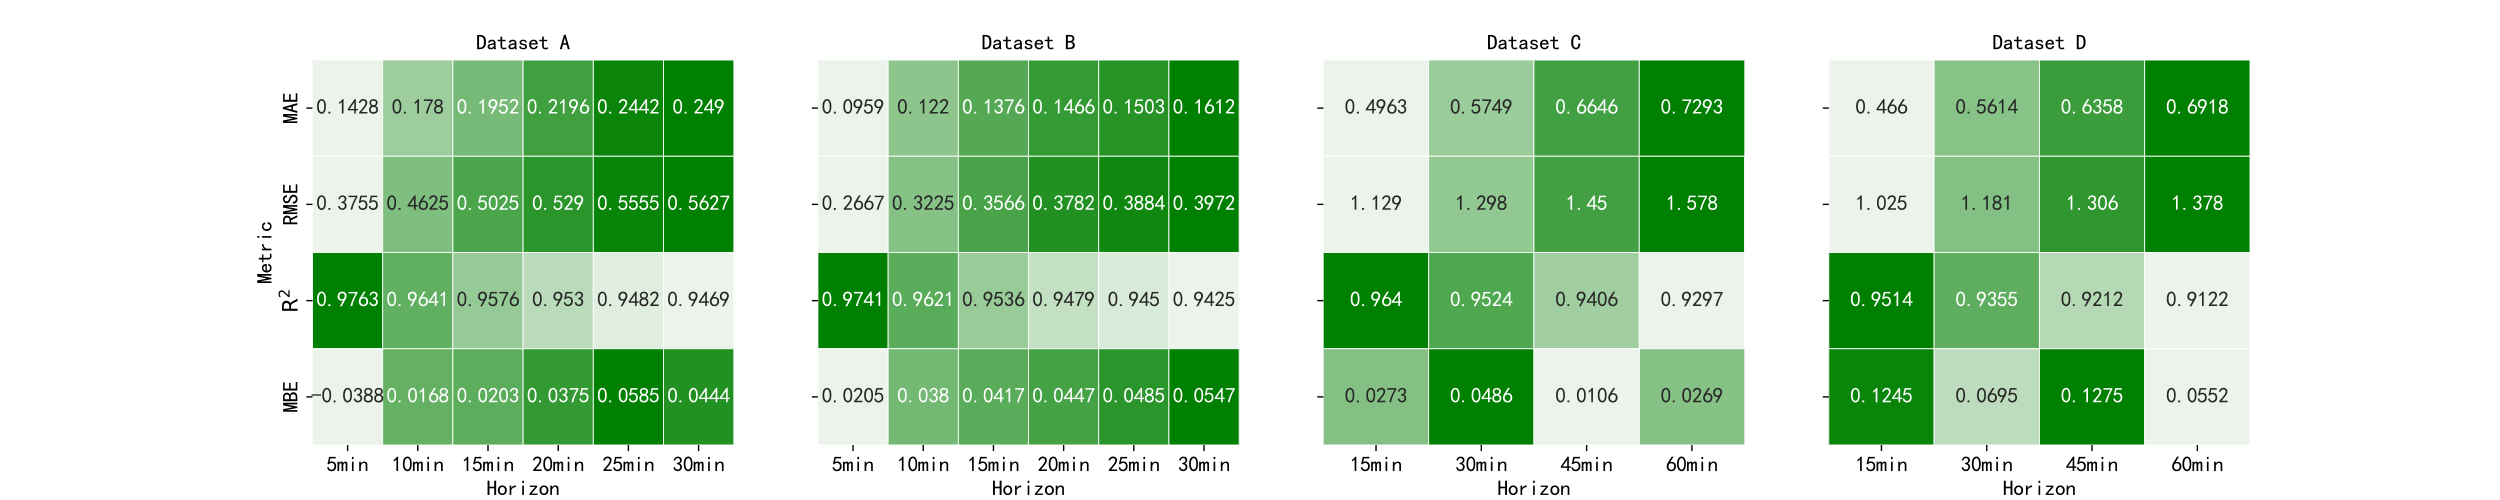 <?xml version="1.0" encoding="utf-8" standalone="no"?>
<!DOCTYPE svg PUBLIC "-//W3C//DTD SVG 1.1//EN"
  "http://www.w3.org/Graphics/SVG/1.1/DTD/svg11.dtd">
<svg xmlns:xlink="http://www.w3.org/1999/xlink" width="1440pt" height="288pt" viewBox="0 0 1440 288" xmlns="http://www.w3.org/2000/svg" version="1.1">
 <defs>
  <style type="text/css">*{stroke-linejoin: round; stroke-linecap: butt}</style>
 </defs>
 <g id="figure_1">
  <g id="patch_1">
   <path d="M 0 288 
L 1440 288 
L 1440 0 
L 0 0 
z
" style="fill: #ffffff"/>
  </g>
  <g id="axes_1">
   <g id="patch_2">
    <path d="M 180 256.32 
L 422.609 256.32 
L 422.609 34.56 
L 180 34.56 
z
" style="fill: #ffffff"/>
   </g>
   <g id="QuadMesh_1">
    <path d="M 180 34.56 
L 220.435 34.56 
L 220.435 90 
L 180 90 
L 180 34.56 
" clip-path="url(#pd801ca93d6)" style="fill: #ebf3eb; stroke: #ffffff; stroke-width: 0.5"/>
    <path d="M 220.435 34.56 
L 260.87 34.56 
L 260.87 90 
L 220.435 90 
L 220.435 34.56 
" clip-path="url(#pd801ca93d6)" style="fill: #9dcd9d; stroke: #ffffff; stroke-width: 0.5"/>
    <path d="M 260.87 34.56 
L 301.304 34.56 
L 301.304 90 
L 260.87 90 
L 260.87 34.56 
" clip-path="url(#pd801ca93d6)" style="fill: #77ba77; stroke: #ffffff; stroke-width: 0.5"/>
    <path d="M 301.304 34.56 
L 341.739 34.56 
L 341.739 90 
L 301.304 90 
L 301.304 34.56 
" clip-path="url(#pd801ca93d6)" style="fill: #40a040; stroke: #ffffff; stroke-width: 0.5"/>
    <path d="M 341.739 34.56 
L 382.174 34.56 
L 382.174 90 
L 341.739 90 
L 341.739 34.56 
" clip-path="url(#pd801ca93d6)" style="fill: #0a850a; stroke: #ffffff; stroke-width: 0.5"/>
    <path d="M 382.174 34.56 
L 422.609 34.56 
L 422.609 90 
L 382.174 90 
L 382.174 34.56 
" clip-path="url(#pd801ca93d6)" style="fill: #008000; stroke: #ffffff; stroke-width: 0.5"/>
    <path d="M 180 90 
L 220.435 90 
L 220.435 145.44 
L 180 145.44 
L 180 90 
" clip-path="url(#pd801ca93d6)" style="fill: #ebf3eb; stroke: #ffffff; stroke-width: 0.5"/>
    <path d="M 220.435 90 
L 260.87 90 
L 260.87 145.44 
L 220.435 145.44 
L 220.435 90 
" clip-path="url(#pd801ca93d6)" style="fill: #7ebe7e; stroke: #ffffff; stroke-width: 0.5"/>
    <path d="M 260.87 90 
L 301.304 90 
L 301.304 145.44 
L 260.87 145.44 
L 260.87 90 
" clip-path="url(#pd801ca93d6)" style="fill: #4ba54b; stroke: #ffffff; stroke-width: 0.5"/>
    <path d="M 301.304 90 
L 341.739 90 
L 341.739 145.44 
L 301.304 145.44 
L 301.304 90 
" clip-path="url(#pd801ca93d6)" style="fill: #2a952a; stroke: #ffffff; stroke-width: 0.5"/>
    <path d="M 341.739 90 
L 382.174 90 
L 382.174 145.44 
L 341.739 145.44 
L 341.739 90 
" clip-path="url(#pd801ca93d6)" style="fill: #088408; stroke: #ffffff; stroke-width: 0.5"/>
    <path d="M 382.174 90 
L 422.609 90 
L 422.609 145.44 
L 382.174 145.44 
L 382.174 90 
" clip-path="url(#pd801ca93d6)" style="fill: #008000; stroke: #ffffff; stroke-width: 0.5"/>
    <path d="M 180 145.44 
L 220.435 145.44 
L 220.435 200.88 
L 180 200.88 
L 180 145.44 
" clip-path="url(#pd801ca93d6)" style="fill: #008000; stroke: #ffffff; stroke-width: 0.5"/>
    <path d="M 220.435 145.44 
L 260.87 145.44 
L 260.87 200.88 
L 220.435 200.88 
L 220.435 145.44 
" clip-path="url(#pd801ca93d6)" style="fill: #61b061; stroke: #ffffff; stroke-width: 0.5"/>
    <path d="M 260.87 145.44 
L 301.304 145.44 
L 301.304 200.88 
L 260.87 200.88 
L 260.87 145.44 
" clip-path="url(#pd801ca93d6)" style="fill: #95c995; stroke: #ffffff; stroke-width: 0.5"/>
    <path d="M 301.304 145.44 
L 341.739 145.44 
L 341.739 200.88 
L 301.304 200.88 
L 301.304 145.44 
" clip-path="url(#pd801ca93d6)" style="fill: #badbba; stroke: #ffffff; stroke-width: 0.5"/>
    <path d="M 341.739 145.44 
L 382.174 145.44 
L 382.174 200.88 
L 341.739 200.88 
L 341.739 145.44 
" clip-path="url(#pd801ca93d6)" style="fill: #e0eee0; stroke: #ffffff; stroke-width: 0.5"/>
    <path d="M 382.174 145.44 
L 422.609 145.44 
L 422.609 200.88 
L 382.174 200.88 
L 382.174 145.44 
" clip-path="url(#pd801ca93d6)" style="fill: #ebf3eb; stroke: #ffffff; stroke-width: 0.5"/>
    <path d="M 180 200.88 
L 220.435 200.88 
L 220.435 256.32 
L 180 256.32 
L 180 200.88 
" clip-path="url(#pd801ca93d6)" style="fill: #ebf3eb; stroke: #ffffff; stroke-width: 0.5"/>
    <path d="M 220.435 200.88 
L 260.87 200.88 
L 260.87 256.32 
L 220.435 256.32 
L 220.435 200.88 
" clip-path="url(#pd801ca93d6)" style="fill: #64b164; stroke: #ffffff; stroke-width: 0.5"/>
    <path d="M 260.87 200.88 
L 301.304 200.88 
L 301.304 256.32 
L 260.87 256.32 
L 260.87 200.88 
" clip-path="url(#pd801ca93d6)" style="fill: #5cad5c; stroke: #ffffff; stroke-width: 0.5"/>
    <path d="M 301.304 200.88 
L 341.739 200.88 
L 341.739 256.32 
L 301.304 256.32 
L 301.304 200.88 
" clip-path="url(#pd801ca93d6)" style="fill: #339933; stroke: #ffffff; stroke-width: 0.5"/>
    <path d="M 341.739 200.88 
L 382.174 200.88 
L 382.174 256.32 
L 341.739 256.32 
L 341.739 200.88 
" clip-path="url(#pd801ca93d6)" style="fill: #008000; stroke: #ffffff; stroke-width: 0.5"/>
    <path d="M 382.174 200.88 
L 422.609 200.88 
L 422.609 256.32 
L 382.174 256.32 
L 382.174 200.88 
" clip-path="url(#pd801ca93d6)" style="fill: #229122; stroke: #ffffff; stroke-width: 0.5"/>
   </g>
   <g id="matplotlib.axis_1">
    <g id="xtick_1">
     <g id="line2d_1">
      <defs>
       <path id="m407d008622" d="M 0 0 
L 0 3.5 
" style="stroke: #000000; stroke-width: 0.8"/>
      </defs>
      <g>
       <use xlink:href="#m407d008622" x="200.217" y="256.32" style="stroke: #000000; stroke-width: 0.8"/>
      </g>
     </g>
     <g id="text_1">
      <!-- 5min -->
      <g transform="translate(188.217 271.57) scale(0.12 -0.12)">
       <defs>
        <path id="SimHei-35" d="M 550 1325 
Q 725 650 1150 575 
Q 1575 500 1837 662 
Q 2100 825 2212 1087 
Q 2325 1350 2312 1675 
Q 2300 2000 2137 2225 
Q 1975 2450 1725 2525 
Q 1475 2600 1162 2525 
Q 850 2450 650 2175 
L 225 2225 
Q 275 2375 700 4375 
L 2675 4375 
L 2675 3925 
L 1075 3925 
Q 950 3250 825 2850 
Q 1200 3025 1525 3012 
Q 1850 3000 2150 2862 
Q 2450 2725 2587 2487 
Q 2725 2250 2787 2012 
Q 2850 1775 2837 1500 
Q 2825 1225 2725 937 
Q 2625 650 2425 462 
Q 2225 275 1937 162 
Q 1650 50 1275 75 
Q 900 100 562 350 
Q 225 600 100 1200 
L 550 1325 
z
" transform="scale(0.016)"/>
        <path id="SimHei-6d" d="M 3050 125 
L 2550 125 
L 2550 2150 
Q 2550 2300 2500 2400 
Q 2450 2500 2300 2500 
Q 2125 2500 1975 2312 
Q 1825 2125 1825 1825 
L 1825 125 
L 1325 125 
L 1325 2150 
Q 1325 2300 1275 2400 
Q 1225 2500 1075 2500 
Q 900 2500 750 2312 
Q 600 2125 600 1825 
L 600 125 
L 100 125 
L 100 2925 
L 600 2925 
L 600 2550 
Q 725 2750 900 2862 
Q 1075 2975 1275 2975 
Q 1475 2975 1612 2862 
Q 1750 2750 1800 2550 
Q 1925 2750 2087 2862 
Q 2250 2975 2450 2975 
Q 2750 2975 2900 2812 
Q 3050 2650 3050 2350 
L 3050 125 
z
" transform="scale(0.016)"/>
        <path id="SimHei-69" d="M 1800 3725 
L 1300 3725 
L 1300 4375 
L 1800 4375 
L 1800 3725 
z
M 1800 125 
L 1300 125 
L 1300 2925 
L 1800 2925 
L 1800 125 
z
" transform="scale(0.016)"/>
        <path id="SimHei-6e" d="M 2800 125 
L 2300 125 
L 2300 1925 
Q 2300 2225 2150 2400 
Q 2000 2575 1750 2575 
Q 1425 2575 1137 2237 
Q 850 1900 850 1400 
L 850 125 
L 350 125 
L 350 2925 
L 850 2925 
L 850 2400 
Q 1050 2675 1287 2825 
Q 1525 2975 1900 2975 
Q 2350 2975 2575 2725 
Q 2800 2475 2800 2100 
L 2800 125 
z
" transform="scale(0.016)"/>
       </defs>
       <use xlink:href="#SimHei-35"/>
       <use xlink:href="#SimHei-6d" x="50"/>
       <use xlink:href="#SimHei-69" x="100"/>
       <use xlink:href="#SimHei-6e" x="150"/>
      </g>
     </g>
    </g>
    <g id="xtick_2">
     <g id="line2d_2">
      <g>
       <use xlink:href="#m407d008622" x="240.652" y="256.32" style="stroke: #000000; stroke-width: 0.8"/>
      </g>
     </g>
     <g id="text_2">
      <!-- 10min -->
      <g transform="translate(225.652 271.57) scale(0.12 -0.12)">
       <defs>
        <path id="SimHei-31" d="M 1400 3600 
Q 1075 3275 575 2975 
L 575 3450 
Q 1200 3875 1600 4450 
L 1900 4450 
L 1900 150 
L 1400 150 
L 1400 3600 
z
" transform="scale(0.016)"/>
        <path id="SimHei-30" d="M 225 2537 
Q 250 3200 412 3587 
Q 575 3975 875 4225 
Q 1175 4475 1612 4475 
Q 2050 4475 2375 4112 
Q 2700 3750 2800 3200 
Q 2900 2650 2862 1937 
Q 2825 1225 2612 775 
Q 2400 325 1975 150 
Q 1550 -25 1125 187 
Q 700 400 525 750 
Q 350 1100 275 1487 
Q 200 1875 225 2537 
z
M 750 2687 
Q 675 2000 800 1462 
Q 925 925 1212 700 
Q 1500 475 1800 612 
Q 2100 750 2237 1162 
Q 2375 1575 2375 2062 
Q 2375 2550 2337 2950 
Q 2300 3350 2112 3675 
Q 1925 4000 1612 4012 
Q 1300 4025 1062 3700 
Q 825 3375 750 2687 
z
" transform="scale(0.016)"/>
       </defs>
       <use xlink:href="#SimHei-31"/>
       <use xlink:href="#SimHei-30" x="50"/>
       <use xlink:href="#SimHei-6d" x="100"/>
       <use xlink:href="#SimHei-69" x="150"/>
       <use xlink:href="#SimHei-6e" x="200"/>
      </g>
     </g>
    </g>
    <g id="xtick_3">
     <g id="line2d_3">
      <g>
       <use xlink:href="#m407d008622" x="281.087" y="256.32" style="stroke: #000000; stroke-width: 0.8"/>
      </g>
     </g>
     <g id="text_3">
      <!-- 15min -->
      <g transform="translate(266.087 271.57) scale(0.12 -0.12)">
       <use xlink:href="#SimHei-31"/>
       <use xlink:href="#SimHei-35" x="50"/>
       <use xlink:href="#SimHei-6d" x="100"/>
       <use xlink:href="#SimHei-69" x="150"/>
       <use xlink:href="#SimHei-6e" x="200"/>
      </g>
     </g>
    </g>
    <g id="xtick_4">
     <g id="line2d_4">
      <g>
       <use xlink:href="#m407d008622" x="321.522" y="256.32" style="stroke: #000000; stroke-width: 0.8"/>
      </g>
     </g>
     <g id="text_4">
      <!-- 20min -->
      <g transform="translate(306.522 271.57) scale(0.12 -0.12)">
       <defs>
        <path id="SimHei-32" d="M 300 250 
Q 325 625 650 925 
Q 975 1225 1475 1862 
Q 1975 2500 2125 2850 
Q 2275 3200 2237 3450 
Q 2200 3700 2000 3862 
Q 1800 4025 1537 4000 
Q 1275 3975 1037 3800 
Q 800 3625 675 3275 
L 200 3350 
Q 400 3925 712 4187 
Q 1025 4450 1450 4475 
Q 1700 4500 1900 4462 
Q 2100 4425 2312 4287 
Q 2525 4150 2662 3875 
Q 2800 3600 2762 3212 
Q 2725 2825 2375 2287 
Q 2025 1750 1025 600 
L 2825 600 
L 2825 150 
L 300 150 
L 300 250 
z
" transform="scale(0.016)"/>
       </defs>
       <use xlink:href="#SimHei-32"/>
       <use xlink:href="#SimHei-30" x="50"/>
       <use xlink:href="#SimHei-6d" x="100"/>
       <use xlink:href="#SimHei-69" x="150"/>
       <use xlink:href="#SimHei-6e" x="200"/>
      </g>
     </g>
    </g>
    <g id="xtick_5">
     <g id="line2d_5">
      <g>
       <use xlink:href="#m407d008622" x="361.957" y="256.32" style="stroke: #000000; stroke-width: 0.8"/>
      </g>
     </g>
     <g id="text_5">
      <!-- 25min -->
      <g transform="translate(346.957 271.57) scale(0.12 -0.12)">
       <use xlink:href="#SimHei-32"/>
       <use xlink:href="#SimHei-35" x="50"/>
       <use xlink:href="#SimHei-6d" x="100"/>
       <use xlink:href="#SimHei-69" x="150"/>
       <use xlink:href="#SimHei-6e" x="200"/>
      </g>
     </g>
    </g>
    <g id="xtick_6">
     <g id="line2d_6">
      <g>
       <use xlink:href="#m407d008622" x="402.391" y="256.32" style="stroke: #000000; stroke-width: 0.8"/>
      </g>
     </g>
     <g id="text_6">
      <!-- 30min -->
      <g transform="translate(387.391 271.57) scale(0.12 -0.12)">
       <defs>
        <path id="SimHei-33" d="M 250 1225 
L 700 1300 
Q 800 975 1025 762 
Q 1250 550 1587 562 
Q 1925 575 2125 837 
Q 2325 1100 2300 1437 
Q 2275 1775 2037 1962 
Q 1800 2150 1275 2225 
L 1275 2550 
Q 1800 2600 2037 2825 
Q 2275 3050 2250 3412 
Q 2225 3775 1925 3937 
Q 1625 4100 1287 3975 
Q 950 3850 750 3275 
L 300 3350 
Q 450 3800 712 4100 
Q 975 4400 1425 4450 
Q 1875 4500 2212 4337 
Q 2550 4175 2687 3837 
Q 2825 3500 2725 3100 
Q 2625 2700 2150 2400 
Q 2500 2250 2687 1950 
Q 2875 1650 2812 1162 
Q 2750 675 2375 375 
Q 2000 75 1525 87 
Q 1050 100 700 387 
Q 350 675 250 1225 
z
" transform="scale(0.016)"/>
       </defs>
       <use xlink:href="#SimHei-33"/>
       <use xlink:href="#SimHei-30" x="50"/>
       <use xlink:href="#SimHei-6d" x="100"/>
       <use xlink:href="#SimHei-69" x="150"/>
       <use xlink:href="#SimHei-6e" x="200"/>
      </g>
     </g>
    </g>
    <g id="text_7">
     <!-- Horizon -->
     <g transform="translate(280.304 285.32) scale(0.12 -0.12)">
      <defs>
       <path id="SimHei-48" d="M 2850 125 
L 2275 125 
L 2275 2125 
L 850 2125 
L 850 125 
L 275 125 
L 275 4400 
L 850 4400 
L 850 2600 
L 2275 2600 
L 2275 4400 
L 2850 4400 
L 2850 125 
z
" transform="scale(0.016)"/>
       <path id="SimHei-6f" d="M 2925 1525 
Q 2925 875 2525 475 
Q 2125 75 1575 75 
Q 1025 75 625 475 
Q 225 875 225 1525 
Q 225 2175 625 2575 
Q 1025 2975 1575 2975 
Q 2125 2975 2525 2575 
Q 2925 2175 2925 1525 
z
M 2375 1525 
Q 2375 2025 2125 2275 
Q 1875 2525 1575 2525 
Q 1275 2525 1025 2275 
Q 775 2025 775 1525 
Q 775 1025 1025 775 
Q 1275 525 1575 525 
Q 1875 525 2125 775 
Q 2375 1025 2375 1525 
z
" transform="scale(0.016)"/>
       <path id="SimHei-72" d="M 2500 2425 
Q 2025 2500 1700 2287 
Q 1375 2075 1150 1550 
L 1150 125 
L 650 125 
L 650 2925 
L 1150 2925 
L 1150 2200 
Q 1375 2600 1712 2787 
Q 2050 2975 2500 2975 
L 2500 2425 
z
" transform="scale(0.016)"/>
       <path id="SimHei-7a" d="M 2775 125 
L 350 125 
L 350 525 
L 2050 2525 
L 450 2525 
L 450 2925 
L 2650 2925 
L 2650 2525 
L 950 525 
L 2775 525 
L 2775 125 
z
" transform="scale(0.016)"/>
      </defs>
      <use xlink:href="#SimHei-48"/>
      <use xlink:href="#SimHei-6f" x="50"/>
      <use xlink:href="#SimHei-72" x="100"/>
      <use xlink:href="#SimHei-69" x="150"/>
      <use xlink:href="#SimHei-7a" x="200"/>
      <use xlink:href="#SimHei-6f" x="250"/>
      <use xlink:href="#SimHei-6e" x="300"/>
     </g>
    </g>
   </g>
   <g id="matplotlib.axis_2">
    <g id="ytick_1">
     <g id="line2d_7">
      <defs>
       <path id="m85c1bacb3e" d="M 0 0 
L -3.5 0 
" style="stroke: #000000; stroke-width: 0.8"/>
      </defs>
      <g>
       <use xlink:href="#m85c1bacb3e" x="180" y="62.28" style="stroke: #000000; stroke-width: 0.8"/>
      </g>
     </g>
     <g id="text_8">
      <!-- MAE -->
      <g transform="translate(171.5 71.28) rotate(-90) scale(0.12 -0.12)">
       <defs>
        <path id="SimHei-4d" d="M 2925 125 
L 2425 125 
L 2425 3175 
L 2375 3175 
L 1775 125 
L 1375 125 
L 775 3175 
L 725 3175 
L 725 125 
L 225 125 
L 225 4400 
L 1000 4400 
L 1550 1575 
L 1600 1575 
L 2150 4400 
L 2925 4400 
L 2925 125 
z
" transform="scale(0.016)"/>
        <path id="SimHei-41" d="M 3075 125 
L 2475 125 
L 2125 1450 
L 1025 1450 
L 675 125 
L 75 125 
L 1325 4450 
L 1825 4450 
L 3075 125 
z
M 2000 1925 
L 1600 3450 
L 1550 3450 
L 1150 1925 
L 2000 1925 
z
" transform="scale(0.016)"/>
        <path id="SimHei-45" d="M 2900 125 
L 350 125 
L 350 4400 
L 2775 4400 
L 2775 3925 
L 925 3925 
L 925 2600 
L 2625 2600 
L 2625 2125 
L 925 2125 
L 925 600 
L 2900 600 
L 2900 125 
z
" transform="scale(0.016)"/>
       </defs>
       <use xlink:href="#SimHei-4d"/>
       <use xlink:href="#SimHei-41" x="50"/>
       <use xlink:href="#SimHei-45" x="100"/>
      </g>
     </g>
    </g>
    <g id="ytick_2">
     <g id="line2d_8">
      <g>
       <use xlink:href="#m85c1bacb3e" x="180" y="117.72" style="stroke: #000000; stroke-width: 0.8"/>
      </g>
     </g>
     <g id="text_9">
      <!-- RMSE -->
      <g transform="translate(171.5 129.72) rotate(-90) scale(0.12 -0.12)">
       <defs>
        <path id="SimHei-52" d="M 3000 125 
L 2400 125 
L 1500 1975 
L 850 1975 
L 850 125 
L 275 125 
L 275 4400 
L 1525 4400 
Q 2125 4400 2500 4112 
Q 2875 3825 2875 3175 
Q 2875 2675 2625 2400 
Q 2375 2125 2050 2050 
L 3000 125 
z
M 2300 3175 
Q 2300 3525 2087 3725 
Q 1875 3925 1400 3925 
L 850 3925 
L 850 2450 
L 1550 2450 
Q 1850 2450 2075 2612 
Q 2300 2775 2300 3175 
z
" transform="scale(0.016)"/>
        <path id="SimHei-53" d="M 2900 1325 
Q 2900 750 2537 412 
Q 2175 75 1550 75 
Q 925 75 575 425 
Q 225 775 225 1300 
L 225 1475 
L 800 1475 
L 800 1325 
Q 800 950 1025 750 
Q 1250 550 1550 550 
Q 1950 550 2137 762 
Q 2325 975 2325 1275 
Q 2325 1525 2100 1737 
Q 1875 1950 1450 2125 
Q 850 2350 587 2625 
Q 325 2900 325 3275 
Q 325 3800 687 4125 
Q 1050 4450 1550 4450 
Q 2200 4450 2487 4062 
Q 2775 3675 2775 3225 
L 2200 3225 
Q 2225 3500 2050 3725 
Q 1875 3950 1550 3950 
Q 1250 3950 1075 3787 
Q 900 3625 900 3350 
Q 900 3125 1037 2962 
Q 1175 2800 1750 2575 
Q 2300 2350 2600 2037 
Q 2900 1725 2900 1325 
z
" transform="scale(0.016)"/>
       </defs>
       <use xlink:href="#SimHei-52"/>
       <use xlink:href="#SimHei-4d" x="50"/>
       <use xlink:href="#SimHei-53" x="100"/>
       <use xlink:href="#SimHei-45" x="150"/>
      </g>
     </g>
    </g>
    <g id="ytick_3">
     <g id="line2d_9">
      <g>
       <use xlink:href="#m85c1bacb3e" x="180" y="173.16" style="stroke: #000000; stroke-width: 0.8"/>
      </g>
     </g>
     <g id="text_10">
      <!-- $\mathrm{R}^2$ -->
      <g transform="translate(171.5 180.24) rotate(-90) scale(0.12 -0.12)">
       <defs>
        <path id="DejaVuSans-52" d="M 2841 2188 
Q 3044 2119 3236 1894 
Q 3428 1669 3622 1275 
L 4263 0 
L 3584 0 
L 2988 1197 
Q 2756 1666 2539 1819 
Q 2322 1972 1947 1972 
L 1259 1972 
L 1259 0 
L 628 0 
L 628 4666 
L 2053 4666 
Q 2853 4666 3247 4331 
Q 3641 3997 3641 3322 
Q 3641 2881 3436 2590 
Q 3231 2300 2841 2188 
z
M 1259 4147 
L 1259 2491 
L 2053 2491 
Q 2509 2491 2742 2702 
Q 2975 2913 2975 3322 
Q 2975 3731 2742 3939 
Q 2509 4147 2053 4147 
L 1259 4147 
z
" transform="scale(0.016)"/>
        <path id="DejaVuSans-32" d="M 1228 531 
L 3431 531 
L 3431 0 
L 469 0 
L 469 531 
Q 828 903 1448 1529 
Q 2069 2156 2228 2338 
Q 2531 2678 2651 2914 
Q 2772 3150 2772 3378 
Q 2772 3750 2511 3984 
Q 2250 4219 1831 4219 
Q 1534 4219 1204 4116 
Q 875 4013 500 3803 
L 500 4441 
Q 881 4594 1212 4672 
Q 1544 4750 1819 4750 
Q 2544 4750 2975 4387 
Q 3406 4025 3406 3419 
Q 3406 3131 3298 2873 
Q 3191 2616 2906 2266 
Q 2828 2175 2409 1742 
Q 1991 1309 1228 531 
z
" transform="scale(0.016)"/>
       </defs>
       <use xlink:href="#DejaVuSans-52" transform="translate(0 0.766)"/>
       <use xlink:href="#DejaVuSans-32" transform="translate(70.439 39.047) scale(0.7)"/>
      </g>
     </g>
    </g>
    <g id="ytick_4">
     <g id="line2d_10">
      <g>
       <use xlink:href="#m85c1bacb3e" x="180" y="228.6" style="stroke: #000000; stroke-width: 0.8"/>
      </g>
     </g>
     <g id="text_11">
      <!-- MBE -->
      <g transform="translate(171.5 237.6) rotate(-90) scale(0.12 -0.12)">
       <defs>
        <path id="SimHei-42" d="M 2950 1400 
Q 2950 675 2550 400 
Q 2150 125 1525 125 
L 275 125 
L 275 4400 
L 1575 4400 
Q 2200 4400 2512 4075 
Q 2825 3750 2825 3300 
Q 2825 2850 2612 2637 
Q 2400 2425 2175 2350 
Q 2475 2275 2712 2037 
Q 2950 1800 2950 1400 
z
M 2250 3300 
Q 2250 3625 2062 3775 
Q 1875 3925 1600 3925 
L 850 3925 
L 850 2600 
L 1575 2600 
Q 1850 2600 2050 2762 
Q 2250 2925 2250 3300 
z
M 2350 1400 
Q 2350 1800 2087 1962 
Q 1825 2125 1500 2125 
L 850 2125 
L 850 600 
L 1425 600 
Q 1875 600 2112 775 
Q 2350 950 2350 1400 
z
" transform="scale(0.016)"/>
       </defs>
       <use xlink:href="#SimHei-4d"/>
       <use xlink:href="#SimHei-42" x="50"/>
       <use xlink:href="#SimHei-45" x="100"/>
      </g>
     </g>
    </g>
    <g id="text_12">
     <!-- Metric -->
     <g transform="translate(156.58 163.44) rotate(-90) scale(0.12 -0.12)">
      <defs>
       <path id="SimHei-65" d="M 2850 1075 
Q 2800 625 2450 350 
Q 2100 75 1625 75 
Q 1025 75 637 462 
Q 250 850 250 1525 
Q 250 2200 637 2587 
Q 1025 2975 1625 2975 
Q 2150 2975 2487 2637 
Q 2825 2300 2825 1525 
L 800 1525 
Q 800 975 1037 750 
Q 1275 525 1625 525 
Q 1900 525 2075 662 
Q 2250 800 2300 1075 
L 2850 1075 
z
M 2250 1925 
Q 2200 2275 2025 2412 
Q 1850 2550 1575 2550 
Q 1325 2550 1125 2412 
Q 925 2275 825 1925 
L 2250 1925 
z
" transform="scale(0.016)"/>
       <path id="SimHei-74" d="M 2750 200 
Q 2625 150 2462 112 
Q 2300 75 2025 75 
Q 1575 75 1300 325 
Q 1025 575 1025 1025 
L 1025 2525 
L 175 2525 
L 175 2925 
L 1025 2925 
L 1025 3900 
L 1525 3900 
L 1525 2925 
L 2550 2925 
L 2550 2525 
L 1525 2525 
L 1525 1000 
Q 1525 800 1625 662 
Q 1725 525 2000 525 
Q 2275 525 2450 575 
Q 2625 625 2750 700 
L 2750 200 
z
" transform="scale(0.016)"/>
       <path id="SimHei-63" d="M 2850 1250 
Q 2850 725 2487 400 
Q 2125 75 1575 75 
Q 1025 75 625 462 
Q 225 850 225 1525 
Q 225 2200 625 2587 
Q 1025 2975 1575 2975 
Q 2125 2975 2450 2687 
Q 2775 2400 2775 2000 
L 2225 2000 
Q 2200 2300 2012 2412 
Q 1825 2525 1575 2525 
Q 1275 2525 1025 2287 
Q 775 2050 775 1525 
Q 775 1000 1025 762 
Q 1275 525 1575 525 
Q 1900 525 2100 700 
Q 2300 875 2300 1250 
L 2850 1250 
z
" transform="scale(0.016)"/>
      </defs>
      <use xlink:href="#SimHei-4d"/>
      <use xlink:href="#SimHei-65" x="50"/>
      <use xlink:href="#SimHei-74" x="100"/>
      <use xlink:href="#SimHei-72" x="150"/>
      <use xlink:href="#SimHei-69" x="200"/>
      <use xlink:href="#SimHei-63" x="250"/>
     </g>
    </g>
   </g>
   <g id="text_13">
    <!-- 0.1428 -->
    <g style="fill: #262626" transform="translate(182.217 65.655) scale(0.12 -0.12)">
     <defs>
      <path id="SimHei-2e" d="M 1075 125 
L 500 125 
L 500 675 
L 1075 675 
L 1075 125 
z
" transform="scale(0.016)"/>
      <path id="SimHei-34" d="M 2000 1100 
L 75 1100 
L 75 1525 
L 2100 4450 
L 2475 4450 
L 2475 1525 
L 3075 1525 
L 3075 1100 
L 2475 1100 
L 2475 150 
L 2000 150 
L 2000 1100 
z
M 2000 1525 
L 2000 3500 
L 600 1525 
L 2000 1525 
z
" transform="scale(0.016)"/>
      <path id="SimHei-38" d="M 175 1375 
Q 175 1675 325 1962 
Q 475 2250 825 2425 
Q 525 2600 425 2812 
Q 325 3025 312 3300 
Q 300 3575 387 3775 
Q 475 3975 650 4150 
Q 825 4325 1037 4387 
Q 1250 4450 1500 4450 
Q 1750 4450 1950 4400 
Q 2150 4350 2375 4187 
Q 2600 4025 2700 3725 
Q 2800 3425 2687 3025 
Q 2575 2625 2100 2400 
Q 2525 2275 2700 2012 
Q 2875 1750 2875 1375 
Q 2875 1000 2762 775 
Q 2650 550 2512 400 
Q 2375 250 2137 162 
Q 1900 75 1537 75 
Q 1175 75 912 162 
Q 650 250 475 425 
Q 300 600 237 837 
Q 175 1075 175 1375 
z
M 687 1400 
Q 675 1100 787 875 
Q 900 650 1200 587 
Q 1500 525 1825 600 
Q 2150 675 2275 950 
Q 2400 1225 2362 1500 
Q 2325 1775 2050 1962 
Q 1775 2150 1450 2125 
Q 1125 2100 912 1900 
Q 700 1700 687 1400 
z
M 775 3350 
Q 775 3100 950 2875 
Q 1125 2650 1500 2650 
Q 1875 2650 2062 2875 
Q 2250 3100 2237 3412 
Q 2225 3725 2012 3875 
Q 1800 4025 1437 4000 
Q 1075 3975 925 3787 
Q 775 3600 775 3350 
z
" transform="scale(0.016)"/>
     </defs>
     <use xlink:href="#SimHei-30"/>
     <use xlink:href="#SimHei-2e" x="50"/>
     <use xlink:href="#SimHei-31" x="100"/>
     <use xlink:href="#SimHei-34" x="150"/>
     <use xlink:href="#SimHei-32" x="200"/>
     <use xlink:href="#SimHei-38" x="250"/>
    </g>
   </g>
   <g id="text_14">
    <!-- 0.178 -->
    <g style="fill: #262626" transform="translate(225.652 65.655) scale(0.12 -0.12)">
     <defs>
      <path id="SimHei-37" d="M 850 150 
Q 1300 2050 2425 3925 
L 275 3925 
L 275 4375 
L 2950 4375 
L 2950 3950 
Q 1775 2050 1400 150 
L 850 150 
z
" transform="scale(0.016)"/>
     </defs>
     <use xlink:href="#SimHei-30"/>
     <use xlink:href="#SimHei-2e" x="50"/>
     <use xlink:href="#SimHei-31" x="100"/>
     <use xlink:href="#SimHei-37" x="150"/>
     <use xlink:href="#SimHei-38" x="200"/>
    </g>
   </g>
   <g id="text_15">
    <!-- 0.1952 -->
    <g style="fill: #ffffff" transform="translate(263.087 65.655) scale(0.12 -0.12)">
     <defs>
      <path id="SimHei-39" d="M 800 75 
Q 1350 1000 1700 1750 
Q 1075 1650 662 1912 
Q 250 2175 162 2625 
Q 75 3075 175 3437 
Q 275 3800 487 4037 
Q 700 4275 1000 4375 
Q 1300 4475 1537 4475 
Q 1775 4475 2025 4375 
Q 2275 4275 2475 4075 
Q 2675 3875 2750 3662 
Q 2825 3450 2825 3112 
Q 2825 2775 2575 2250 
Q 2325 1725 1350 75 
L 800 75 
z
M 662 2875 
Q 700 2550 937 2337 
Q 1175 2125 1450 2150 
Q 1725 2175 1887 2300 
Q 2050 2425 2200 2725 
Q 2300 3100 2250 3362 
Q 2200 3625 1987 3800 
Q 1775 3975 1525 3975 
Q 1375 4000 1137 3900 
Q 900 3800 762 3500 
Q 625 3200 662 2875 
z
" transform="scale(0.016)"/>
     </defs>
     <use xlink:href="#SimHei-30"/>
     <use xlink:href="#SimHei-2e" x="50"/>
     <use xlink:href="#SimHei-31" x="100"/>
     <use xlink:href="#SimHei-39" x="150"/>
     <use xlink:href="#SimHei-35" x="200"/>
     <use xlink:href="#SimHei-32" x="250"/>
    </g>
   </g>
   <g id="text_16">
    <!-- 0.2196 -->
    <g style="fill: #ffffff" transform="translate(303.522 65.655) scale(0.12 -0.12)">
     <defs>
      <path id="SimHei-36" d="M 250 1612 
Q 275 1975 387 2225 
Q 500 2475 725 2850 
L 1750 4450 
L 2325 4450 
L 1275 2800 
Q 1950 2975 2350 2750 
Q 2750 2525 2887 2237 
Q 3025 1950 3037 1612 
Q 3050 1275 2937 950 
Q 2825 625 2537 362 
Q 2250 100 1737 75 
Q 1225 50 862 262 
Q 500 475 362 862 
Q 225 1250 250 1612 
z
M 1025 787 
Q 1250 550 1625 525 
Q 2000 500 2250 775 
Q 2500 1050 2500 1575 
Q 2500 2100 2187 2300 
Q 1875 2500 1487 2450 
Q 1100 2400 925 2075 
Q 750 1750 775 1387 
Q 800 1025 1025 787 
z
" transform="scale(0.016)"/>
     </defs>
     <use xlink:href="#SimHei-30"/>
     <use xlink:href="#SimHei-2e" x="50"/>
     <use xlink:href="#SimHei-32" x="100"/>
     <use xlink:href="#SimHei-31" x="150"/>
     <use xlink:href="#SimHei-39" x="200"/>
     <use xlink:href="#SimHei-36" x="250"/>
    </g>
   </g>
   <g id="text_17">
    <!-- 0.2442 -->
    <g style="fill: #ffffff" transform="translate(343.957 65.655) scale(0.12 -0.12)">
     <use xlink:href="#SimHei-30"/>
     <use xlink:href="#SimHei-2e" x="50"/>
     <use xlink:href="#SimHei-32" x="100"/>
     <use xlink:href="#SimHei-34" x="150"/>
     <use xlink:href="#SimHei-34" x="200"/>
     <use xlink:href="#SimHei-32" x="250"/>
    </g>
   </g>
   <g id="text_18">
    <!-- 0.249 -->
    <g style="fill: #ffffff" transform="translate(387.391 65.655) scale(0.12 -0.12)">
     <use xlink:href="#SimHei-30"/>
     <use xlink:href="#SimHei-2e" x="50"/>
     <use xlink:href="#SimHei-32" x="100"/>
     <use xlink:href="#SimHei-34" x="150"/>
     <use xlink:href="#SimHei-39" x="200"/>
    </g>
   </g>
   <g id="text_19">
    <!-- 0.3755 -->
    <g style="fill: #262626" transform="translate(182.217 121.095) scale(0.12 -0.12)">
     <use xlink:href="#SimHei-30"/>
     <use xlink:href="#SimHei-2e" x="50"/>
     <use xlink:href="#SimHei-33" x="100"/>
     <use xlink:href="#SimHei-37" x="150"/>
     <use xlink:href="#SimHei-35" x="200"/>
     <use xlink:href="#SimHei-35" x="250"/>
    </g>
   </g>
   <g id="text_20">
    <!-- 0.4625 -->
    <g style="fill: #262626" transform="translate(222.652 121.095) scale(0.12 -0.12)">
     <use xlink:href="#SimHei-30"/>
     <use xlink:href="#SimHei-2e" x="50"/>
     <use xlink:href="#SimHei-34" x="100"/>
     <use xlink:href="#SimHei-36" x="150"/>
     <use xlink:href="#SimHei-32" x="200"/>
     <use xlink:href="#SimHei-35" x="250"/>
    </g>
   </g>
   <g id="text_21">
    <!-- 0.5025 -->
    <g style="fill: #ffffff" transform="translate(263.087 121.095) scale(0.12 -0.12)">
     <use xlink:href="#SimHei-30"/>
     <use xlink:href="#SimHei-2e" x="50"/>
     <use xlink:href="#SimHei-35" x="100"/>
     <use xlink:href="#SimHei-30" x="150"/>
     <use xlink:href="#SimHei-32" x="200"/>
     <use xlink:href="#SimHei-35" x="250"/>
    </g>
   </g>
   <g id="text_22">
    <!-- 0.529 -->
    <g style="fill: #ffffff" transform="translate(306.522 121.095) scale(0.12 -0.12)">
     <use xlink:href="#SimHei-30"/>
     <use xlink:href="#SimHei-2e" x="50"/>
     <use xlink:href="#SimHei-35" x="100"/>
     <use xlink:href="#SimHei-32" x="150"/>
     <use xlink:href="#SimHei-39" x="200"/>
    </g>
   </g>
   <g id="text_23">
    <!-- 0.5555 -->
    <g style="fill: #ffffff" transform="translate(343.957 121.095) scale(0.12 -0.12)">
     <use xlink:href="#SimHei-30"/>
     <use xlink:href="#SimHei-2e" x="50"/>
     <use xlink:href="#SimHei-35" x="100"/>
     <use xlink:href="#SimHei-35" x="150"/>
     <use xlink:href="#SimHei-35" x="200"/>
     <use xlink:href="#SimHei-35" x="250"/>
    </g>
   </g>
   <g id="text_24">
    <!-- 0.5627 -->
    <g style="fill: #ffffff" transform="translate(384.391 121.095) scale(0.12 -0.12)">
     <use xlink:href="#SimHei-30"/>
     <use xlink:href="#SimHei-2e" x="50"/>
     <use xlink:href="#SimHei-35" x="100"/>
     <use xlink:href="#SimHei-36" x="150"/>
     <use xlink:href="#SimHei-32" x="200"/>
     <use xlink:href="#SimHei-37" x="250"/>
    </g>
   </g>
   <g id="text_25">
    <!-- 0.9763 -->
    <g style="fill: #ffffff" transform="translate(182.217 176.535) scale(0.12 -0.12)">
     <use xlink:href="#SimHei-30"/>
     <use xlink:href="#SimHei-2e" x="50"/>
     <use xlink:href="#SimHei-39" x="100"/>
     <use xlink:href="#SimHei-37" x="150"/>
     <use xlink:href="#SimHei-36" x="200"/>
     <use xlink:href="#SimHei-33" x="250"/>
    </g>
   </g>
   <g id="text_26">
    <!-- 0.9641 -->
    <g style="fill: #ffffff" transform="translate(222.652 176.535) scale(0.12 -0.12)">
     <use xlink:href="#SimHei-30"/>
     <use xlink:href="#SimHei-2e" x="50"/>
     <use xlink:href="#SimHei-39" x="100"/>
     <use xlink:href="#SimHei-36" x="150"/>
     <use xlink:href="#SimHei-34" x="200"/>
     <use xlink:href="#SimHei-31" x="250"/>
    </g>
   </g>
   <g id="text_27">
    <!-- 0.9576 -->
    <g style="fill: #262626" transform="translate(263.087 176.535) scale(0.12 -0.12)">
     <use xlink:href="#SimHei-30"/>
     <use xlink:href="#SimHei-2e" x="50"/>
     <use xlink:href="#SimHei-39" x="100"/>
     <use xlink:href="#SimHei-35" x="150"/>
     <use xlink:href="#SimHei-37" x="200"/>
     <use xlink:href="#SimHei-36" x="250"/>
    </g>
   </g>
   <g id="text_28">
    <!-- 0.953 -->
    <g style="fill: #262626" transform="translate(306.522 176.535) scale(0.12 -0.12)">
     <use xlink:href="#SimHei-30"/>
     <use xlink:href="#SimHei-2e" x="50"/>
     <use xlink:href="#SimHei-39" x="100"/>
     <use xlink:href="#SimHei-35" x="150"/>
     <use xlink:href="#SimHei-33" x="200"/>
    </g>
   </g>
   <g id="text_29">
    <!-- 0.9482 -->
    <g style="fill: #262626" transform="translate(343.957 176.535) scale(0.12 -0.12)">
     <use xlink:href="#SimHei-30"/>
     <use xlink:href="#SimHei-2e" x="50"/>
     <use xlink:href="#SimHei-39" x="100"/>
     <use xlink:href="#SimHei-34" x="150"/>
     <use xlink:href="#SimHei-38" x="200"/>
     <use xlink:href="#SimHei-32" x="250"/>
    </g>
   </g>
   <g id="text_30">
    <!-- 0.9469 -->
    <g style="fill: #262626" transform="translate(384.391 176.535) scale(0.12 -0.12)">
     <use xlink:href="#SimHei-30"/>
     <use xlink:href="#SimHei-2e" x="50"/>
     <use xlink:href="#SimHei-39" x="100"/>
     <use xlink:href="#SimHei-34" x="150"/>
     <use xlink:href="#SimHei-36" x="200"/>
     <use xlink:href="#SimHei-39" x="250"/>
    </g>
   </g>
   <g id="text_31">
    <!-- -0.0388 -->
    <g style="fill: #262626" transform="translate(179.217 231.975) scale(0.12 -0.12)">
     <defs>
      <path id="SimHei-2d" d="M 2975 2125 
L 125 2125 
L 125 2525 
L 2975 2525 
L 2975 2125 
z
" transform="scale(0.016)"/>
     </defs>
     <use xlink:href="#SimHei-2d"/>
     <use xlink:href="#SimHei-30" x="50"/>
     <use xlink:href="#SimHei-2e" x="100"/>
     <use xlink:href="#SimHei-30" x="150"/>
     <use xlink:href="#SimHei-33" x="200"/>
     <use xlink:href="#SimHei-38" x="250"/>
     <use xlink:href="#SimHei-38" x="300"/>
    </g>
   </g>
   <g id="text_32">
    <!-- 0.0168 -->
    <g style="fill: #ffffff" transform="translate(222.652 231.975) scale(0.12 -0.12)">
     <use xlink:href="#SimHei-30"/>
     <use xlink:href="#SimHei-2e" x="50"/>
     <use xlink:href="#SimHei-30" x="100"/>
     <use xlink:href="#SimHei-31" x="150"/>
     <use xlink:href="#SimHei-36" x="200"/>
     <use xlink:href="#SimHei-38" x="250"/>
    </g>
   </g>
   <g id="text_33">
    <!-- 0.0203 -->
    <g style="fill: #ffffff" transform="translate(263.087 231.975) scale(0.12 -0.12)">
     <use xlink:href="#SimHei-30"/>
     <use xlink:href="#SimHei-2e" x="50"/>
     <use xlink:href="#SimHei-30" x="100"/>
     <use xlink:href="#SimHei-32" x="150"/>
     <use xlink:href="#SimHei-30" x="200"/>
     <use xlink:href="#SimHei-33" x="250"/>
    </g>
   </g>
   <g id="text_34">
    <!-- 0.0375 -->
    <g style="fill: #ffffff" transform="translate(303.522 231.975) scale(0.12 -0.12)">
     <use xlink:href="#SimHei-30"/>
     <use xlink:href="#SimHei-2e" x="50"/>
     <use xlink:href="#SimHei-30" x="100"/>
     <use xlink:href="#SimHei-33" x="150"/>
     <use xlink:href="#SimHei-37" x="200"/>
     <use xlink:href="#SimHei-35" x="250"/>
    </g>
   </g>
   <g id="text_35">
    <!-- 0.0585 -->
    <g style="fill: #ffffff" transform="translate(343.957 231.975) scale(0.12 -0.12)">
     <use xlink:href="#SimHei-30"/>
     <use xlink:href="#SimHei-2e" x="50"/>
     <use xlink:href="#SimHei-30" x="100"/>
     <use xlink:href="#SimHei-35" x="150"/>
     <use xlink:href="#SimHei-38" x="200"/>
     <use xlink:href="#SimHei-35" x="250"/>
    </g>
   </g>
   <g id="text_36">
    <!-- 0.0444 -->
    <g style="fill: #ffffff" transform="translate(384.391 231.975) scale(0.12 -0.12)">
     <use xlink:href="#SimHei-30"/>
     <use xlink:href="#SimHei-2e" x="50"/>
     <use xlink:href="#SimHei-30" x="100"/>
     <use xlink:href="#SimHei-34" x="150"/>
     <use xlink:href="#SimHei-34" x="200"/>
     <use xlink:href="#SimHei-34" x="250"/>
    </g>
   </g>
   <g id="text_37">
    <!-- Dataset A -->
    <g transform="translate(274.304 28.56) scale(0.12 -0.12)">
     <defs>
      <path id="SimHei-44" d="M 2925 2250 
Q 2925 1100 2437 612 
Q 1950 125 1125 125 
L 275 125 
L 275 4400 
L 1125 4400 
Q 2050 4400 2487 3900 
Q 2925 3400 2925 2250 
z
M 2325 2250 
Q 2325 3175 2025 3550 
Q 1725 3925 1125 3925 
L 850 3925 
L 850 600 
L 1125 600 
Q 1725 600 2025 962 
Q 2325 1325 2325 2250 
z
" transform="scale(0.016)"/>
      <path id="SimHei-61" d="M 2875 125 
L 2275 125 
Q 2225 175 2200 262 
Q 2175 350 2175 475 
Q 2000 275 1750 175 
Q 1500 75 1225 75 
Q 825 75 550 275 
Q 275 475 275 850 
Q 275 1225 525 1450 
Q 775 1675 1300 1750 
Q 1650 1800 1912 1875 
Q 2175 1950 2175 2075 
Q 2175 2225 2062 2375 
Q 1950 2525 1575 2525 
Q 1275 2525 1137 2412 
Q 1000 2300 950 2100 
L 400 2100 
Q 450 2500 762 2737 
Q 1075 2975 1575 2975 
Q 2125 2975 2400 2725 
Q 2675 2475 2675 2025 
L 2675 650 
Q 2675 500 2725 375 
Q 2775 250 2875 125 
z
M 2175 1050 
L 2175 1550 
Q 2025 1500 1887 1462 
Q 1750 1425 1425 1375 
Q 1050 1325 937 1200 
Q 825 1075 825 900 
Q 825 750 937 637 
Q 1050 525 1275 525 
Q 1500 525 1762 650 
Q 2025 775 2175 1050 
z
" transform="scale(0.016)"/>
      <path id="SimHei-73" d="M 2750 900 
Q 2750 500 2437 287 
Q 2125 75 1650 75 
Q 1050 75 725 312 
Q 400 550 400 1000 
L 900 1000 
Q 900 700 1112 600 
Q 1325 500 1625 500 
Q 1925 500 2075 612 
Q 2225 725 2225 900 
Q 2225 1025 2100 1150 
Q 1975 1275 1475 1350 
Q 900 1425 687 1637 
Q 475 1850 475 2200 
Q 475 2500 762 2737 
Q 1050 2975 1600 2975 
Q 2100 2975 2387 2750 
Q 2675 2525 2675 2150 
L 2175 2150 
Q 2175 2375 2012 2462 
Q 1850 2550 1600 2550 
Q 1275 2550 1137 2437 
Q 1000 2325 1000 2175 
Q 1000 2000 1125 1900 
Q 1250 1800 1650 1750 
Q 2300 1650 2525 1437 
Q 2750 1225 2750 900 
z
" transform="scale(0.016)"/>
      <path id="SimHei-20" transform="scale(0.016)"/>
     </defs>
     <use xlink:href="#SimHei-44"/>
     <use xlink:href="#SimHei-61" x="50"/>
     <use xlink:href="#SimHei-74" x="100"/>
     <use xlink:href="#SimHei-61" x="150"/>
     <use xlink:href="#SimHei-73" x="200"/>
     <use xlink:href="#SimHei-65" x="250"/>
     <use xlink:href="#SimHei-74" x="300"/>
     <use xlink:href="#SimHei-20" x="350"/>
     <use xlink:href="#SimHei-41" x="400"/>
    </g>
   </g>
  </g>
  <g id="axes_2">
   <g id="patch_3">
    <path d="M 471.13 256.32 
L 713.739 256.32 
L 713.739 34.56 
L 471.13 34.56 
z
" style="fill: #ffffff"/>
   </g>
   <g id="QuadMesh_2">
    <path d="M 471.13 34.56 
L 511.565 34.56 
L 511.565 90 
L 471.13 90 
L 471.13 34.56 
" clip-path="url(#p4f587c56be)" style="fill: #ebf3eb; stroke: #ffffff; stroke-width: 0.5"/>
    <path d="M 511.565 34.56 
L 552 34.56 
L 552 90 
L 511.565 90 
L 511.565 34.56 
" clip-path="url(#p4f587c56be)" style="fill: #8dc58d; stroke: #ffffff; stroke-width: 0.5"/>
    <path d="M 552 34.56 
L 592.435 34.56 
L 592.435 90 
L 552 90 
L 552 34.56 
" clip-path="url(#p4f587c56be)" style="fill: #55a955; stroke: #ffffff; stroke-width: 0.5"/>
    <path d="M 592.435 34.56 
L 632.87 34.56 
L 632.87 90 
L 592.435 90 
L 592.435 34.56 
" clip-path="url(#p4f587c56be)" style="fill: #349a34; stroke: #ffffff; stroke-width: 0.5"/>
    <path d="M 632.87 34.56 
L 673.304 34.56 
L 673.304 90 
L 632.87 90 
L 632.87 34.56 
" clip-path="url(#p4f587c56be)" style="fill: #279327; stroke: #ffffff; stroke-width: 0.5"/>
    <path d="M 673.304 34.56 
L 713.739 34.56 
L 713.739 90 
L 673.304 90 
L 673.304 34.56 
" clip-path="url(#p4f587c56be)" style="fill: #008000; stroke: #ffffff; stroke-width: 0.5"/>
    <path d="M 471.13 90 
L 511.565 90 
L 511.565 145.44 
L 471.13 145.44 
L 471.13 90 
" clip-path="url(#p4f587c56be)" style="fill: #ebf3eb; stroke: #ffffff; stroke-width: 0.5"/>
    <path d="M 511.565 90 
L 552 90 
L 552 145.44 
L 511.565 145.44 
L 511.565 90 
" clip-path="url(#p4f587c56be)" style="fill: #86c286; stroke: #ffffff; stroke-width: 0.5"/>
    <path d="M 552 90 
L 592.435 90 
L 592.435 145.44 
L 552 145.44 
L 552 90 
" clip-path="url(#p4f587c56be)" style="fill: #49a449; stroke: #ffffff; stroke-width: 0.5"/>
    <path d="M 592.435 90 
L 632.87 90 
L 632.87 145.44 
L 592.435 145.44 
L 592.435 90 
" clip-path="url(#p4f587c56be)" style="fill: #229122; stroke: #ffffff; stroke-width: 0.5"/>
    <path d="M 632.87 90 
L 673.304 90 
L 673.304 145.44 
L 632.87 145.44 
L 632.87 90 
" clip-path="url(#p4f587c56be)" style="fill: #108810; stroke: #ffffff; stroke-width: 0.5"/>
    <path d="M 673.304 90 
L 713.739 90 
L 713.739 145.44 
L 673.304 145.44 
L 673.304 90 
" clip-path="url(#p4f587c56be)" style="fill: #008000; stroke: #ffffff; stroke-width: 0.5"/>
    <path d="M 471.13 145.44 
L 511.565 145.44 
L 511.565 200.88 
L 471.13 200.88 
L 471.13 145.44 
" clip-path="url(#p4f587c56be)" style="fill: #008000; stroke: #ffffff; stroke-width: 0.5"/>
    <path d="M 511.565 145.44 
L 552 145.44 
L 552 200.88 
L 511.565 200.88 
L 511.565 145.44 
" clip-path="url(#p4f587c56be)" style="fill: #59ac59; stroke: #ffffff; stroke-width: 0.5"/>
    <path d="M 552 145.44 
L 592.435 145.44 
L 592.435 200.88 
L 552 200.88 
L 552 145.44 
" clip-path="url(#p4f587c56be)" style="fill: #99cb99; stroke: #ffffff; stroke-width: 0.5"/>
    <path d="M 592.435 145.44 
L 632.87 145.44 
L 632.87 200.88 
L 592.435 200.88 
L 592.435 145.44 
" clip-path="url(#p4f587c56be)" style="fill: #c3e0c3; stroke: #ffffff; stroke-width: 0.5"/>
    <path d="M 632.87 145.44 
L 673.304 145.44 
L 673.304 200.88 
L 632.87 200.88 
L 632.87 145.44 
" clip-path="url(#p4f587c56be)" style="fill: #d8ead8; stroke: #ffffff; stroke-width: 0.5"/>
    <path d="M 673.304 145.44 
L 713.739 145.44 
L 713.739 200.88 
L 673.304 200.88 
L 673.304 145.44 
" clip-path="url(#p4f587c56be)" style="fill: #ebf3eb; stroke: #ffffff; stroke-width: 0.5"/>
    <path d="M 471.13 200.88 
L 511.565 200.88 
L 511.565 256.32 
L 471.13 256.32 
L 471.13 200.88 
" clip-path="url(#p4f587c56be)" style="fill: #ebf3eb; stroke: #ffffff; stroke-width: 0.5"/>
    <path d="M 511.565 200.88 
L 552 200.88 
L 552 256.32 
L 511.565 256.32 
L 511.565 200.88 
" clip-path="url(#p4f587c56be)" style="fill: #73b873; stroke: #ffffff; stroke-width: 0.5"/>
    <path d="M 552 200.88 
L 592.435 200.88 
L 592.435 256.32 
L 552 256.32 
L 552 200.88 
" clip-path="url(#p4f587c56be)" style="fill: #59ac59; stroke: #ffffff; stroke-width: 0.5"/>
    <path d="M 592.435 200.88 
L 632.87 200.88 
L 632.87 256.32 
L 592.435 256.32 
L 592.435 200.88 
" clip-path="url(#p4f587c56be)" style="fill: #44a144; stroke: #ffffff; stroke-width: 0.5"/>
    <path d="M 632.87 200.88 
L 673.304 200.88 
L 673.304 256.32 
L 632.87 256.32 
L 632.87 200.88 
" clip-path="url(#p4f587c56be)" style="fill: #2a952a; stroke: #ffffff; stroke-width: 0.5"/>
    <path d="M 673.304 200.88 
L 713.739 200.88 
L 713.739 256.32 
L 673.304 256.32 
L 673.304 200.88 
" clip-path="url(#p4f587c56be)" style="fill: #008000; stroke: #ffffff; stroke-width: 0.5"/>
   </g>
   <g id="matplotlib.axis_3">
    <g id="xtick_7">
     <g id="line2d_11">
      <g>
       <use xlink:href="#m407d008622" x="491.348" y="256.32" style="stroke: #000000; stroke-width: 0.8"/>
      </g>
     </g>
     <g id="text_38">
      <!-- 5min -->
      <g transform="translate(479.348 271.57) scale(0.12 -0.12)">
       <use xlink:href="#SimHei-35"/>
       <use xlink:href="#SimHei-6d" x="50"/>
       <use xlink:href="#SimHei-69" x="100"/>
       <use xlink:href="#SimHei-6e" x="150"/>
      </g>
     </g>
    </g>
    <g id="xtick_8">
     <g id="line2d_12">
      <g>
       <use xlink:href="#m407d008622" x="531.783" y="256.32" style="stroke: #000000; stroke-width: 0.8"/>
      </g>
     </g>
     <g id="text_39">
      <!-- 10min -->
      <g transform="translate(516.783 271.57) scale(0.12 -0.12)">
       <use xlink:href="#SimHei-31"/>
       <use xlink:href="#SimHei-30" x="50"/>
       <use xlink:href="#SimHei-6d" x="100"/>
       <use xlink:href="#SimHei-69" x="150"/>
       <use xlink:href="#SimHei-6e" x="200"/>
      </g>
     </g>
    </g>
    <g id="xtick_9">
     <g id="line2d_13">
      <g>
       <use xlink:href="#m407d008622" x="572.217" y="256.32" style="stroke: #000000; stroke-width: 0.8"/>
      </g>
     </g>
     <g id="text_40">
      <!-- 15min -->
      <g transform="translate(557.217 271.57) scale(0.12 -0.12)">
       <use xlink:href="#SimHei-31"/>
       <use xlink:href="#SimHei-35" x="50"/>
       <use xlink:href="#SimHei-6d" x="100"/>
       <use xlink:href="#SimHei-69" x="150"/>
       <use xlink:href="#SimHei-6e" x="200"/>
      </g>
     </g>
    </g>
    <g id="xtick_10">
     <g id="line2d_14">
      <g>
       <use xlink:href="#m407d008622" x="612.652" y="256.32" style="stroke: #000000; stroke-width: 0.8"/>
      </g>
     </g>
     <g id="text_41">
      <!-- 20min -->
      <g transform="translate(597.652 271.57) scale(0.12 -0.12)">
       <use xlink:href="#SimHei-32"/>
       <use xlink:href="#SimHei-30" x="50"/>
       <use xlink:href="#SimHei-6d" x="100"/>
       <use xlink:href="#SimHei-69" x="150"/>
       <use xlink:href="#SimHei-6e" x="200"/>
      </g>
     </g>
    </g>
    <g id="xtick_11">
     <g id="line2d_15">
      <g>
       <use xlink:href="#m407d008622" x="653.087" y="256.32" style="stroke: #000000; stroke-width: 0.8"/>
      </g>
     </g>
     <g id="text_42">
      <!-- 25min -->
      <g transform="translate(638.087 271.57) scale(0.12 -0.12)">
       <use xlink:href="#SimHei-32"/>
       <use xlink:href="#SimHei-35" x="50"/>
       <use xlink:href="#SimHei-6d" x="100"/>
       <use xlink:href="#SimHei-69" x="150"/>
       <use xlink:href="#SimHei-6e" x="200"/>
      </g>
     </g>
    </g>
    <g id="xtick_12">
     <g id="line2d_16">
      <g>
       <use xlink:href="#m407d008622" x="693.522" y="256.32" style="stroke: #000000; stroke-width: 0.8"/>
      </g>
     </g>
     <g id="text_43">
      <!-- 30min -->
      <g transform="translate(678.522 271.57) scale(0.12 -0.12)">
       <use xlink:href="#SimHei-33"/>
       <use xlink:href="#SimHei-30" x="50"/>
       <use xlink:href="#SimHei-6d" x="100"/>
       <use xlink:href="#SimHei-69" x="150"/>
       <use xlink:href="#SimHei-6e" x="200"/>
      </g>
     </g>
    </g>
    <g id="text_44">
     <!-- Horizon -->
     <g transform="translate(571.435 285.32) scale(0.12 -0.12)">
      <use xlink:href="#SimHei-48"/>
      <use xlink:href="#SimHei-6f" x="50"/>
      <use xlink:href="#SimHei-72" x="100"/>
      <use xlink:href="#SimHei-69" x="150"/>
      <use xlink:href="#SimHei-7a" x="200"/>
      <use xlink:href="#SimHei-6f" x="250"/>
      <use xlink:href="#SimHei-6e" x="300"/>
     </g>
    </g>
   </g>
   <g id="matplotlib.axis_4">
    <g id="ytick_5">
     <g id="line2d_17">
      <g>
       <use xlink:href="#m85c1bacb3e" x="471.13" y="62.28" style="stroke: #000000; stroke-width: 0.8"/>
      </g>
     </g>
    </g>
    <g id="ytick_6">
     <g id="line2d_18">
      <g>
       <use xlink:href="#m85c1bacb3e" x="471.13" y="117.72" style="stroke: #000000; stroke-width: 0.8"/>
      </g>
     </g>
    </g>
    <g id="ytick_7">
     <g id="line2d_19">
      <g>
       <use xlink:href="#m85c1bacb3e" x="471.13" y="173.16" style="stroke: #000000; stroke-width: 0.8"/>
      </g>
     </g>
    </g>
    <g id="ytick_8">
     <g id="line2d_20">
      <g>
       <use xlink:href="#m85c1bacb3e" x="471.13" y="228.6" style="stroke: #000000; stroke-width: 0.8"/>
      </g>
     </g>
    </g>
   </g>
   <g id="text_45">
    <!-- 0.0959 -->
    <g style="fill: #262626" transform="translate(473.348 65.655) scale(0.12 -0.12)">
     <use xlink:href="#SimHei-30"/>
     <use xlink:href="#SimHei-2e" x="50"/>
     <use xlink:href="#SimHei-30" x="100"/>
     <use xlink:href="#SimHei-39" x="150"/>
     <use xlink:href="#SimHei-35" x="200"/>
     <use xlink:href="#SimHei-39" x="250"/>
    </g>
   </g>
   <g id="text_46">
    <!-- 0.122 -->
    <g style="fill: #262626" transform="translate(516.783 65.655) scale(0.12 -0.12)">
     <use xlink:href="#SimHei-30"/>
     <use xlink:href="#SimHei-2e" x="50"/>
     <use xlink:href="#SimHei-31" x="100"/>
     <use xlink:href="#SimHei-32" x="150"/>
     <use xlink:href="#SimHei-32" x="200"/>
    </g>
   </g>
   <g id="text_47">
    <!-- 0.1376 -->
    <g style="fill: #ffffff" transform="translate(554.217 65.655) scale(0.12 -0.12)">
     <use xlink:href="#SimHei-30"/>
     <use xlink:href="#SimHei-2e" x="50"/>
     <use xlink:href="#SimHei-31" x="100"/>
     <use xlink:href="#SimHei-33" x="150"/>
     <use xlink:href="#SimHei-37" x="200"/>
     <use xlink:href="#SimHei-36" x="250"/>
    </g>
   </g>
   <g id="text_48">
    <!-- 0.1466 -->
    <g style="fill: #ffffff" transform="translate(594.652 65.655) scale(0.12 -0.12)">
     <use xlink:href="#SimHei-30"/>
     <use xlink:href="#SimHei-2e" x="50"/>
     <use xlink:href="#SimHei-31" x="100"/>
     <use xlink:href="#SimHei-34" x="150"/>
     <use xlink:href="#SimHei-36" x="200"/>
     <use xlink:href="#SimHei-36" x="250"/>
    </g>
   </g>
   <g id="text_49">
    <!-- 0.1503 -->
    <g style="fill: #ffffff" transform="translate(635.087 65.655) scale(0.12 -0.12)">
     <use xlink:href="#SimHei-30"/>
     <use xlink:href="#SimHei-2e" x="50"/>
     <use xlink:href="#SimHei-31" x="100"/>
     <use xlink:href="#SimHei-35" x="150"/>
     <use xlink:href="#SimHei-30" x="200"/>
     <use xlink:href="#SimHei-33" x="250"/>
    </g>
   </g>
   <g id="text_50">
    <!-- 0.1612 -->
    <g style="fill: #ffffff" transform="translate(675.522 65.655) scale(0.12 -0.12)">
     <use xlink:href="#SimHei-30"/>
     <use xlink:href="#SimHei-2e" x="50"/>
     <use xlink:href="#SimHei-31" x="100"/>
     <use xlink:href="#SimHei-36" x="150"/>
     <use xlink:href="#SimHei-31" x="200"/>
     <use xlink:href="#SimHei-32" x="250"/>
    </g>
   </g>
   <g id="text_51">
    <!-- 0.2667 -->
    <g style="fill: #262626" transform="translate(473.348 121.095) scale(0.12 -0.12)">
     <use xlink:href="#SimHei-30"/>
     <use xlink:href="#SimHei-2e" x="50"/>
     <use xlink:href="#SimHei-32" x="100"/>
     <use xlink:href="#SimHei-36" x="150"/>
     <use xlink:href="#SimHei-36" x="200"/>
     <use xlink:href="#SimHei-37" x="250"/>
    </g>
   </g>
   <g id="text_52">
    <!-- 0.3225 -->
    <g style="fill: #262626" transform="translate(513.783 121.095) scale(0.12 -0.12)">
     <use xlink:href="#SimHei-30"/>
     <use xlink:href="#SimHei-2e" x="50"/>
     <use xlink:href="#SimHei-33" x="100"/>
     <use xlink:href="#SimHei-32" x="150"/>
     <use xlink:href="#SimHei-32" x="200"/>
     <use xlink:href="#SimHei-35" x="250"/>
    </g>
   </g>
   <g id="text_53">
    <!-- 0.3566 -->
    <g style="fill: #ffffff" transform="translate(554.217 121.095) scale(0.12 -0.12)">
     <use xlink:href="#SimHei-30"/>
     <use xlink:href="#SimHei-2e" x="50"/>
     <use xlink:href="#SimHei-33" x="100"/>
     <use xlink:href="#SimHei-35" x="150"/>
     <use xlink:href="#SimHei-36" x="200"/>
     <use xlink:href="#SimHei-36" x="250"/>
    </g>
   </g>
   <g id="text_54">
    <!-- 0.3782 -->
    <g style="fill: #ffffff" transform="translate(594.652 121.095) scale(0.12 -0.12)">
     <use xlink:href="#SimHei-30"/>
     <use xlink:href="#SimHei-2e" x="50"/>
     <use xlink:href="#SimHei-33" x="100"/>
     <use xlink:href="#SimHei-37" x="150"/>
     <use xlink:href="#SimHei-38" x="200"/>
     <use xlink:href="#SimHei-32" x="250"/>
    </g>
   </g>
   <g id="text_55">
    <!-- 0.3884 -->
    <g style="fill: #ffffff" transform="translate(635.087 121.095) scale(0.12 -0.12)">
     <use xlink:href="#SimHei-30"/>
     <use xlink:href="#SimHei-2e" x="50"/>
     <use xlink:href="#SimHei-33" x="100"/>
     <use xlink:href="#SimHei-38" x="150"/>
     <use xlink:href="#SimHei-38" x="200"/>
     <use xlink:href="#SimHei-34" x="250"/>
    </g>
   </g>
   <g id="text_56">
    <!-- 0.3972 -->
    <g style="fill: #ffffff" transform="translate(675.522 121.095) scale(0.12 -0.12)">
     <use xlink:href="#SimHei-30"/>
     <use xlink:href="#SimHei-2e" x="50"/>
     <use xlink:href="#SimHei-33" x="100"/>
     <use xlink:href="#SimHei-39" x="150"/>
     <use xlink:href="#SimHei-37" x="200"/>
     <use xlink:href="#SimHei-32" x="250"/>
    </g>
   </g>
   <g id="text_57">
    <!-- 0.9741 -->
    <g style="fill: #ffffff" transform="translate(473.348 176.535) scale(0.12 -0.12)">
     <use xlink:href="#SimHei-30"/>
     <use xlink:href="#SimHei-2e" x="50"/>
     <use xlink:href="#SimHei-39" x="100"/>
     <use xlink:href="#SimHei-37" x="150"/>
     <use xlink:href="#SimHei-34" x="200"/>
     <use xlink:href="#SimHei-31" x="250"/>
    </g>
   </g>
   <g id="text_58">
    <!-- 0.9621 -->
    <g style="fill: #ffffff" transform="translate(513.783 176.535) scale(0.12 -0.12)">
     <use xlink:href="#SimHei-30"/>
     <use xlink:href="#SimHei-2e" x="50"/>
     <use xlink:href="#SimHei-39" x="100"/>
     <use xlink:href="#SimHei-36" x="150"/>
     <use xlink:href="#SimHei-32" x="200"/>
     <use xlink:href="#SimHei-31" x="250"/>
    </g>
   </g>
   <g id="text_59">
    <!-- 0.9536 -->
    <g style="fill: #262626" transform="translate(554.217 176.535) scale(0.12 -0.12)">
     <use xlink:href="#SimHei-30"/>
     <use xlink:href="#SimHei-2e" x="50"/>
     <use xlink:href="#SimHei-39" x="100"/>
     <use xlink:href="#SimHei-35" x="150"/>
     <use xlink:href="#SimHei-33" x="200"/>
     <use xlink:href="#SimHei-36" x="250"/>
    </g>
   </g>
   <g id="text_60">
    <!-- 0.9479 -->
    <g style="fill: #262626" transform="translate(594.652 176.535) scale(0.12 -0.12)">
     <use xlink:href="#SimHei-30"/>
     <use xlink:href="#SimHei-2e" x="50"/>
     <use xlink:href="#SimHei-39" x="100"/>
     <use xlink:href="#SimHei-34" x="150"/>
     <use xlink:href="#SimHei-37" x="200"/>
     <use xlink:href="#SimHei-39" x="250"/>
    </g>
   </g>
   <g id="text_61">
    <!-- 0.945 -->
    <g style="fill: #262626" transform="translate(638.087 176.535) scale(0.12 -0.12)">
     <use xlink:href="#SimHei-30"/>
     <use xlink:href="#SimHei-2e" x="50"/>
     <use xlink:href="#SimHei-39" x="100"/>
     <use xlink:href="#SimHei-34" x="150"/>
     <use xlink:href="#SimHei-35" x="200"/>
    </g>
   </g>
   <g id="text_62">
    <!-- 0.9425 -->
    <g style="fill: #262626" transform="translate(675.522 176.535) scale(0.12 -0.12)">
     <use xlink:href="#SimHei-30"/>
     <use xlink:href="#SimHei-2e" x="50"/>
     <use xlink:href="#SimHei-39" x="100"/>
     <use xlink:href="#SimHei-34" x="150"/>
     <use xlink:href="#SimHei-32" x="200"/>
     <use xlink:href="#SimHei-35" x="250"/>
    </g>
   </g>
   <g id="text_63">
    <!-- 0.0205 -->
    <g style="fill: #262626" transform="translate(473.348 231.975) scale(0.12 -0.12)">
     <use xlink:href="#SimHei-30"/>
     <use xlink:href="#SimHei-2e" x="50"/>
     <use xlink:href="#SimHei-30" x="100"/>
     <use xlink:href="#SimHei-32" x="150"/>
     <use xlink:href="#SimHei-30" x="200"/>
     <use xlink:href="#SimHei-35" x="250"/>
    </g>
   </g>
   <g id="text_64">
    <!-- 0.038 -->
    <g style="fill: #ffffff" transform="translate(516.783 231.975) scale(0.12 -0.12)">
     <use xlink:href="#SimHei-30"/>
     <use xlink:href="#SimHei-2e" x="50"/>
     <use xlink:href="#SimHei-30" x="100"/>
     <use xlink:href="#SimHei-33" x="150"/>
     <use xlink:href="#SimHei-38" x="200"/>
    </g>
   </g>
   <g id="text_65">
    <!-- 0.0417 -->
    <g style="fill: #ffffff" transform="translate(554.217 231.975) scale(0.12 -0.12)">
     <use xlink:href="#SimHei-30"/>
     <use xlink:href="#SimHei-2e" x="50"/>
     <use xlink:href="#SimHei-30" x="100"/>
     <use xlink:href="#SimHei-34" x="150"/>
     <use xlink:href="#SimHei-31" x="200"/>
     <use xlink:href="#SimHei-37" x="250"/>
    </g>
   </g>
   <g id="text_66">
    <!-- 0.0447 -->
    <g style="fill: #ffffff" transform="translate(594.652 231.975) scale(0.12 -0.12)">
     <use xlink:href="#SimHei-30"/>
     <use xlink:href="#SimHei-2e" x="50"/>
     <use xlink:href="#SimHei-30" x="100"/>
     <use xlink:href="#SimHei-34" x="150"/>
     <use xlink:href="#SimHei-34" x="200"/>
     <use xlink:href="#SimHei-37" x="250"/>
    </g>
   </g>
   <g id="text_67">
    <!-- 0.0485 -->
    <g style="fill: #ffffff" transform="translate(635.087 231.975) scale(0.12 -0.12)">
     <use xlink:href="#SimHei-30"/>
     <use xlink:href="#SimHei-2e" x="50"/>
     <use xlink:href="#SimHei-30" x="100"/>
     <use xlink:href="#SimHei-34" x="150"/>
     <use xlink:href="#SimHei-38" x="200"/>
     <use xlink:href="#SimHei-35" x="250"/>
    </g>
   </g>
   <g id="text_68">
    <!-- 0.0547 -->
    <g style="fill: #ffffff" transform="translate(675.522 231.975) scale(0.12 -0.12)">
     <use xlink:href="#SimHei-30"/>
     <use xlink:href="#SimHei-2e" x="50"/>
     <use xlink:href="#SimHei-30" x="100"/>
     <use xlink:href="#SimHei-35" x="150"/>
     <use xlink:href="#SimHei-34" x="200"/>
     <use xlink:href="#SimHei-37" x="250"/>
    </g>
   </g>
   <g id="text_69">
    <!-- Dataset B -->
    <g transform="translate(565.435 28.56) scale(0.12 -0.12)">
     <use xlink:href="#SimHei-44"/>
     <use xlink:href="#SimHei-61" x="50"/>
     <use xlink:href="#SimHei-74" x="100"/>
     <use xlink:href="#SimHei-61" x="150"/>
     <use xlink:href="#SimHei-73" x="200"/>
     <use xlink:href="#SimHei-65" x="250"/>
     <use xlink:href="#SimHei-74" x="300"/>
     <use xlink:href="#SimHei-20" x="350"/>
     <use xlink:href="#SimHei-42" x="400"/>
    </g>
   </g>
  </g>
  <g id="axes_3">
   <g id="patch_4">
    <path d="M 762.261 256.32 
L 1004.87 256.32 
L 1004.87 34.56 
L 762.261 34.56 
z
" style="fill: #ffffff"/>
   </g>
   <g id="QuadMesh_3">
    <path d="M 762.261 34.56 
L 822.913 34.56 
L 822.913 90 
L 762.261 90 
L 762.261 34.56 
" clip-path="url(#pe3ec1def65)" style="fill: #ebf3eb; stroke: #ffffff; stroke-width: 0.5"/>
    <path d="M 822.913 34.56 
L 883.565 34.56 
L 883.565 90 
L 822.913 90 
L 822.913 34.56 
" clip-path="url(#pe3ec1def65)" style="fill: #9bcc9b; stroke: #ffffff; stroke-width: 0.5"/>
    <path d="M 883.565 34.56 
L 944.217 34.56 
L 944.217 90 
L 883.565 90 
L 883.565 34.56 
" clip-path="url(#pe3ec1def65)" style="fill: #41a041; stroke: #ffffff; stroke-width: 0.5"/>
    <path d="M 944.217 34.56 
L 1004.87 34.56 
L 1004.87 90 
L 944.217 90 
L 944.217 34.56 
" clip-path="url(#pe3ec1def65)" style="fill: #008000; stroke: #ffffff; stroke-width: 0.5"/>
    <path d="M 762.261 90 
L 822.913 90 
L 822.913 145.44 
L 762.261 145.44 
L 762.261 90 
" clip-path="url(#pe3ec1def65)" style="fill: #ebf3eb; stroke: #ffffff; stroke-width: 0.5"/>
    <path d="M 822.913 90 
L 883.565 90 
L 883.565 145.44 
L 822.913 145.44 
L 822.913 90 
" clip-path="url(#pe3ec1def65)" style="fill: #92c892; stroke: #ffffff; stroke-width: 0.5"/>
    <path d="M 883.565 90 
L 944.217 90 
L 944.217 145.44 
L 883.565 145.44 
L 883.565 90 
" clip-path="url(#pe3ec1def65)" style="fill: #42a042; stroke: #ffffff; stroke-width: 0.5"/>
    <path d="M 944.217 90 
L 1004.87 90 
L 1004.87 145.44 
L 944.217 145.44 
L 944.217 90 
" clip-path="url(#pe3ec1def65)" style="fill: #008000; stroke: #ffffff; stroke-width: 0.5"/>
    <path d="M 762.261 145.44 
L 822.913 145.44 
L 822.913 200.88 
L 762.261 200.88 
L 762.261 145.44 
" clip-path="url(#pe3ec1def65)" style="fill: #008000; stroke: #ffffff; stroke-width: 0.5"/>
    <path d="M 822.913 145.44 
L 883.565 145.44 
L 883.565 200.88 
L 822.913 200.88 
L 822.913 145.44 
" clip-path="url(#pe3ec1def65)" style="fill: #4fa74f; stroke: #ffffff; stroke-width: 0.5"/>
    <path d="M 883.565 145.44 
L 944.217 145.44 
L 944.217 200.88 
L 883.565 200.88 
L 883.565 145.44 
" clip-path="url(#pe3ec1def65)" style="fill: #a0cea0; stroke: #ffffff; stroke-width: 0.5"/>
    <path d="M 944.217 145.44 
L 1004.87 145.44 
L 1004.87 200.88 
L 944.217 200.88 
L 944.217 145.44 
" clip-path="url(#pe3ec1def65)" style="fill: #ebf3eb; stroke: #ffffff; stroke-width: 0.5"/>
    <path d="M 762.261 200.88 
L 822.913 200.88 
L 822.913 256.32 
L 762.261 256.32 
L 762.261 200.88 
" clip-path="url(#pe3ec1def65)" style="fill: #84c084; stroke: #ffffff; stroke-width: 0.5"/>
    <path d="M 822.913 200.88 
L 883.565 200.88 
L 883.565 256.32 
L 822.913 256.32 
L 822.913 200.88 
" clip-path="url(#pe3ec1def65)" style="fill: #008000; stroke: #ffffff; stroke-width: 0.5"/>
    <path d="M 883.565 200.88 
L 944.217 200.88 
L 944.217 256.32 
L 883.565 256.32 
L 883.565 200.88 
" clip-path="url(#pe3ec1def65)" style="fill: #ebf3eb; stroke: #ffffff; stroke-width: 0.5"/>
    <path d="M 944.217 200.88 
L 1004.87 200.88 
L 1004.87 256.32 
L 944.217 256.32 
L 944.217 200.88 
" clip-path="url(#pe3ec1def65)" style="fill: #86c286; stroke: #ffffff; stroke-width: 0.5"/>
   </g>
   <g id="matplotlib.axis_5">
    <g id="xtick_13">
     <g id="line2d_21">
      <g>
       <use xlink:href="#m407d008622" x="792.587" y="256.32" style="stroke: #000000; stroke-width: 0.8"/>
      </g>
     </g>
     <g id="text_70">
      <!-- 15min -->
      <g transform="translate(777.587 271.57) scale(0.12 -0.12)">
       <use xlink:href="#SimHei-31"/>
       <use xlink:href="#SimHei-35" x="50"/>
       <use xlink:href="#SimHei-6d" x="100"/>
       <use xlink:href="#SimHei-69" x="150"/>
       <use xlink:href="#SimHei-6e" x="200"/>
      </g>
     </g>
    </g>
    <g id="xtick_14">
     <g id="line2d_22">
      <g>
       <use xlink:href="#m407d008622" x="853.239" y="256.32" style="stroke: #000000; stroke-width: 0.8"/>
      </g>
     </g>
     <g id="text_71">
      <!-- 30min -->
      <g transform="translate(838.239 271.57) scale(0.12 -0.12)">
       <use xlink:href="#SimHei-33"/>
       <use xlink:href="#SimHei-30" x="50"/>
       <use xlink:href="#SimHei-6d" x="100"/>
       <use xlink:href="#SimHei-69" x="150"/>
       <use xlink:href="#SimHei-6e" x="200"/>
      </g>
     </g>
    </g>
    <g id="xtick_15">
     <g id="line2d_23">
      <g>
       <use xlink:href="#m407d008622" x="913.891" y="256.32" style="stroke: #000000; stroke-width: 0.8"/>
      </g>
     </g>
     <g id="text_72">
      <!-- 45min -->
      <g transform="translate(898.891 271.57) scale(0.12 -0.12)">
       <use xlink:href="#SimHei-34"/>
       <use xlink:href="#SimHei-35" x="50"/>
       <use xlink:href="#SimHei-6d" x="100"/>
       <use xlink:href="#SimHei-69" x="150"/>
       <use xlink:href="#SimHei-6e" x="200"/>
      </g>
     </g>
    </g>
    <g id="xtick_16">
     <g id="line2d_24">
      <g>
       <use xlink:href="#m407d008622" x="974.543" y="256.32" style="stroke: #000000; stroke-width: 0.8"/>
      </g>
     </g>
     <g id="text_73">
      <!-- 60min -->
      <g transform="translate(959.543 271.57) scale(0.12 -0.12)">
       <use xlink:href="#SimHei-36"/>
       <use xlink:href="#SimHei-30" x="50"/>
       <use xlink:href="#SimHei-6d" x="100"/>
       <use xlink:href="#SimHei-69" x="150"/>
       <use xlink:href="#SimHei-6e" x="200"/>
      </g>
     </g>
    </g>
    <g id="text_74">
     <!-- Horizon -->
     <g transform="translate(862.565 285.32) scale(0.12 -0.12)">
      <use xlink:href="#SimHei-48"/>
      <use xlink:href="#SimHei-6f" x="50"/>
      <use xlink:href="#SimHei-72" x="100"/>
      <use xlink:href="#SimHei-69" x="150"/>
      <use xlink:href="#SimHei-7a" x="200"/>
      <use xlink:href="#SimHei-6f" x="250"/>
      <use xlink:href="#SimHei-6e" x="300"/>
     </g>
    </g>
   </g>
   <g id="matplotlib.axis_6">
    <g id="ytick_9">
     <g id="line2d_25">
      <g>
       <use xlink:href="#m85c1bacb3e" x="762.261" y="62.28" style="stroke: #000000; stroke-width: 0.8"/>
      </g>
     </g>
    </g>
    <g id="ytick_10">
     <g id="line2d_26">
      <g>
       <use xlink:href="#m85c1bacb3e" x="762.261" y="117.72" style="stroke: #000000; stroke-width: 0.8"/>
      </g>
     </g>
    </g>
    <g id="ytick_11">
     <g id="line2d_27">
      <g>
       <use xlink:href="#m85c1bacb3e" x="762.261" y="173.16" style="stroke: #000000; stroke-width: 0.8"/>
      </g>
     </g>
    </g>
    <g id="ytick_12">
     <g id="line2d_28">
      <g>
       <use xlink:href="#m85c1bacb3e" x="762.261" y="228.6" style="stroke: #000000; stroke-width: 0.8"/>
      </g>
     </g>
    </g>
   </g>
   <g id="text_75">
    <!-- 0.4963 -->
    <g style="fill: #262626" transform="translate(774.587 65.655) scale(0.12 -0.12)">
     <use xlink:href="#SimHei-30"/>
     <use xlink:href="#SimHei-2e" x="50"/>
     <use xlink:href="#SimHei-34" x="100"/>
     <use xlink:href="#SimHei-39" x="150"/>
     <use xlink:href="#SimHei-36" x="200"/>
     <use xlink:href="#SimHei-33" x="250"/>
    </g>
   </g>
   <g id="text_76">
    <!-- 0.5749 -->
    <g style="fill: #262626" transform="translate(835.239 65.655) scale(0.12 -0.12)">
     <use xlink:href="#SimHei-30"/>
     <use xlink:href="#SimHei-2e" x="50"/>
     <use xlink:href="#SimHei-35" x="100"/>
     <use xlink:href="#SimHei-37" x="150"/>
     <use xlink:href="#SimHei-34" x="200"/>
     <use xlink:href="#SimHei-39" x="250"/>
    </g>
   </g>
   <g id="text_77">
    <!-- 0.6646 -->
    <g style="fill: #ffffff" transform="translate(895.891 65.655) scale(0.12 -0.12)">
     <use xlink:href="#SimHei-30"/>
     <use xlink:href="#SimHei-2e" x="50"/>
     <use xlink:href="#SimHei-36" x="100"/>
     <use xlink:href="#SimHei-36" x="150"/>
     <use xlink:href="#SimHei-34" x="200"/>
     <use xlink:href="#SimHei-36" x="250"/>
    </g>
   </g>
   <g id="text_78">
    <!-- 0.7293 -->
    <g style="fill: #ffffff" transform="translate(956.543 65.655) scale(0.12 -0.12)">
     <use xlink:href="#SimHei-30"/>
     <use xlink:href="#SimHei-2e" x="50"/>
     <use xlink:href="#SimHei-37" x="100"/>
     <use xlink:href="#SimHei-32" x="150"/>
     <use xlink:href="#SimHei-39" x="200"/>
     <use xlink:href="#SimHei-33" x="250"/>
    </g>
   </g>
   <g id="text_79">
    <!-- 1.129 -->
    <g style="fill: #262626" transform="translate(777.587 121.095) scale(0.12 -0.12)">
     <use xlink:href="#SimHei-31"/>
     <use xlink:href="#SimHei-2e" x="50"/>
     <use xlink:href="#SimHei-31" x="100"/>
     <use xlink:href="#SimHei-32" x="150"/>
     <use xlink:href="#SimHei-39" x="200"/>
    </g>
   </g>
   <g id="text_80">
    <!-- 1.298 -->
    <g style="fill: #262626" transform="translate(838.239 121.095) scale(0.12 -0.12)">
     <use xlink:href="#SimHei-31"/>
     <use xlink:href="#SimHei-2e" x="50"/>
     <use xlink:href="#SimHei-32" x="100"/>
     <use xlink:href="#SimHei-39" x="150"/>
     <use xlink:href="#SimHei-38" x="200"/>
    </g>
   </g>
   <g id="text_81">
    <!-- 1.45 -->
    <g style="fill: #ffffff" transform="translate(901.891 121.095) scale(0.12 -0.12)">
     <use xlink:href="#SimHei-31"/>
     <use xlink:href="#SimHei-2e" x="50"/>
     <use xlink:href="#SimHei-34" x="100"/>
     <use xlink:href="#SimHei-35" x="150"/>
    </g>
   </g>
   <g id="text_82">
    <!-- 1.578 -->
    <g style="fill: #ffffff" transform="translate(959.543 121.095) scale(0.12 -0.12)">
     <use xlink:href="#SimHei-31"/>
     <use xlink:href="#SimHei-2e" x="50"/>
     <use xlink:href="#SimHei-35" x="100"/>
     <use xlink:href="#SimHei-37" x="150"/>
     <use xlink:href="#SimHei-38" x="200"/>
    </g>
   </g>
   <g id="text_83">
    <!-- 0.964 -->
    <g style="fill: #ffffff" transform="translate(777.587 176.535) scale(0.12 -0.12)">
     <use xlink:href="#SimHei-30"/>
     <use xlink:href="#SimHei-2e" x="50"/>
     <use xlink:href="#SimHei-39" x="100"/>
     <use xlink:href="#SimHei-36" x="150"/>
     <use xlink:href="#SimHei-34" x="200"/>
    </g>
   </g>
   <g id="text_84">
    <!-- 0.9524 -->
    <g style="fill: #ffffff" transform="translate(835.239 176.535) scale(0.12 -0.12)">
     <use xlink:href="#SimHei-30"/>
     <use xlink:href="#SimHei-2e" x="50"/>
     <use xlink:href="#SimHei-39" x="100"/>
     <use xlink:href="#SimHei-35" x="150"/>
     <use xlink:href="#SimHei-32" x="200"/>
     <use xlink:href="#SimHei-34" x="250"/>
    </g>
   </g>
   <g id="text_85">
    <!-- 0.9406 -->
    <g style="fill: #262626" transform="translate(895.891 176.535) scale(0.12 -0.12)">
     <use xlink:href="#SimHei-30"/>
     <use xlink:href="#SimHei-2e" x="50"/>
     <use xlink:href="#SimHei-39" x="100"/>
     <use xlink:href="#SimHei-34" x="150"/>
     <use xlink:href="#SimHei-30" x="200"/>
     <use xlink:href="#SimHei-36" x="250"/>
    </g>
   </g>
   <g id="text_86">
    <!-- 0.9297 -->
    <g style="fill: #262626" transform="translate(956.543 176.535) scale(0.12 -0.12)">
     <use xlink:href="#SimHei-30"/>
     <use xlink:href="#SimHei-2e" x="50"/>
     <use xlink:href="#SimHei-39" x="100"/>
     <use xlink:href="#SimHei-32" x="150"/>
     <use xlink:href="#SimHei-39" x="200"/>
     <use xlink:href="#SimHei-37" x="250"/>
    </g>
   </g>
   <g id="text_87">
    <!-- 0.0273 -->
    <g style="fill: #262626" transform="translate(774.587 231.975) scale(0.12 -0.12)">
     <use xlink:href="#SimHei-30"/>
     <use xlink:href="#SimHei-2e" x="50"/>
     <use xlink:href="#SimHei-30" x="100"/>
     <use xlink:href="#SimHei-32" x="150"/>
     <use xlink:href="#SimHei-37" x="200"/>
     <use xlink:href="#SimHei-33" x="250"/>
    </g>
   </g>
   <g id="text_88">
    <!-- 0.0486 -->
    <g style="fill: #ffffff" transform="translate(835.239 231.975) scale(0.12 -0.12)">
     <use xlink:href="#SimHei-30"/>
     <use xlink:href="#SimHei-2e" x="50"/>
     <use xlink:href="#SimHei-30" x="100"/>
     <use xlink:href="#SimHei-34" x="150"/>
     <use xlink:href="#SimHei-38" x="200"/>
     <use xlink:href="#SimHei-36" x="250"/>
    </g>
   </g>
   <g id="text_89">
    <!-- 0.0106 -->
    <g style="fill: #262626" transform="translate(895.891 231.975) scale(0.12 -0.12)">
     <use xlink:href="#SimHei-30"/>
     <use xlink:href="#SimHei-2e" x="50"/>
     <use xlink:href="#SimHei-30" x="100"/>
     <use xlink:href="#SimHei-31" x="150"/>
     <use xlink:href="#SimHei-30" x="200"/>
     <use xlink:href="#SimHei-36" x="250"/>
    </g>
   </g>
   <g id="text_90">
    <!-- 0.0269 -->
    <g style="fill: #262626" transform="translate(956.543 231.975) scale(0.12 -0.12)">
     <use xlink:href="#SimHei-30"/>
     <use xlink:href="#SimHei-2e" x="50"/>
     <use xlink:href="#SimHei-30" x="100"/>
     <use xlink:href="#SimHei-32" x="150"/>
     <use xlink:href="#SimHei-36" x="200"/>
     <use xlink:href="#SimHei-39" x="250"/>
    </g>
   </g>
   <g id="text_91">
    <!-- Dataset C -->
    <g transform="translate(856.565 28.56) scale(0.12 -0.12)">
     <defs>
      <path id="SimHei-43" d="M 2975 1825 
Q 2950 875 2575 475 
Q 2200 75 1675 75 
Q 1075 75 650 562 
Q 225 1050 225 2125 
Q 225 3300 637 3875 
Q 1050 4450 1700 4450 
Q 2250 4450 2612 4037 
Q 2975 3625 2950 2875 
L 2400 2875 
Q 2400 3425 2225 3700 
Q 2050 3975 1700 3975 
Q 1300 3975 1062 3562 
Q 825 3150 825 2175 
Q 825 1275 1062 912 
Q 1300 550 1675 550 
Q 1950 550 2175 812 
Q 2400 1075 2400 1825 
L 2975 1825 
z
" transform="scale(0.016)"/>
     </defs>
     <use xlink:href="#SimHei-44"/>
     <use xlink:href="#SimHei-61" x="50"/>
     <use xlink:href="#SimHei-74" x="100"/>
     <use xlink:href="#SimHei-61" x="150"/>
     <use xlink:href="#SimHei-73" x="200"/>
     <use xlink:href="#SimHei-65" x="250"/>
     <use xlink:href="#SimHei-74" x="300"/>
     <use xlink:href="#SimHei-20" x="350"/>
     <use xlink:href="#SimHei-43" x="400"/>
    </g>
   </g>
  </g>
  <g id="axes_4">
   <g id="patch_5">
    <path d="M 1053.391 256.32 
L 1296 256.32 
L 1296 34.56 
L 1053.391 34.56 
z
" style="fill: #ffffff"/>
   </g>
   <g id="QuadMesh_4">
    <path d="M 1053.391 34.56 
L 1114.043 34.56 
L 1114.043 90 
L 1053.391 90 
L 1053.391 34.56 
" clip-path="url(#pa3debfa8c6)" style="fill: #ebf3eb; stroke: #ffffff; stroke-width: 0.5"/>
    <path d="M 1114.043 34.56 
L 1174.696 34.56 
L 1174.696 90 
L 1114.043 90 
L 1114.043 34.56 
" clip-path="url(#pa3debfa8c6)" style="fill: #87c287; stroke: #ffffff; stroke-width: 0.5"/>
    <path d="M 1174.696 34.56 
L 1235.348 34.56 
L 1235.348 90 
L 1174.696 90 
L 1174.696 34.56 
" clip-path="url(#pa3debfa8c6)" style="fill: #3a9c3a; stroke: #ffffff; stroke-width: 0.5"/>
    <path d="M 1235.348 34.56 
L 1296 34.56 
L 1296 90 
L 1235.348 90 
L 1235.348 34.56 
" clip-path="url(#pa3debfa8c6)" style="fill: #008000; stroke: #ffffff; stroke-width: 0.5"/>
    <path d="M 1053.391 90 
L 1114.043 90 
L 1114.043 145.44 
L 1053.391 145.44 
L 1053.391 90 
" clip-path="url(#pa3debfa8c6)" style="fill: #ebf3eb; stroke: #ffffff; stroke-width: 0.5"/>
    <path d="M 1114.043 90 
L 1174.696 90 
L 1174.696 145.44 
L 1114.043 145.44 
L 1114.043 90 
" clip-path="url(#pa3debfa8c6)" style="fill: #83c083; stroke: #ffffff; stroke-width: 0.5"/>
    <path d="M 1174.696 90 
L 1235.348 90 
L 1235.348 145.44 
L 1174.696 145.44 
L 1174.696 90 
" clip-path="url(#pa3debfa8c6)" style="fill: #309730; stroke: #ffffff; stroke-width: 0.5"/>
    <path d="M 1235.348 90 
L 1296 90 
L 1296 145.44 
L 1235.348 145.44 
L 1235.348 90 
" clip-path="url(#pa3debfa8c6)" style="fill: #008000; stroke: #ffffff; stroke-width: 0.5"/>
    <path d="M 1053.391 145.44 
L 1114.043 145.44 
L 1114.043 200.88 
L 1053.391 200.88 
L 1053.391 145.44 
" clip-path="url(#pa3debfa8c6)" style="fill: #008000; stroke: #ffffff; stroke-width: 0.5"/>
    <path d="M 1114.043 145.44 
L 1174.696 145.44 
L 1174.696 200.88 
L 1114.043 200.88 
L 1114.043 145.44 
" clip-path="url(#pa3debfa8c6)" style="fill: #5fae5f; stroke: #ffffff; stroke-width: 0.5"/>
    <path d="M 1174.696 145.44 
L 1235.348 145.44 
L 1235.348 200.88 
L 1174.696 200.88 
L 1174.696 145.44 
" clip-path="url(#pa3debfa8c6)" style="fill: #b5d9b5; stroke: #ffffff; stroke-width: 0.5"/>
    <path d="M 1235.348 145.44 
L 1296 145.44 
L 1296 200.88 
L 1235.348 200.88 
L 1235.348 145.44 
" clip-path="url(#pa3debfa8c6)" style="fill: #ebf3eb; stroke: #ffffff; stroke-width: 0.5"/>
    <path d="M 1053.391 200.88 
L 1114.043 200.88 
L 1114.043 256.32 
L 1053.391 256.32 
L 1053.391 200.88 
" clip-path="url(#pa3debfa8c6)" style="fill: #098509; stroke: #ffffff; stroke-width: 0.5"/>
    <path d="M 1114.043 200.88 
L 1174.696 200.88 
L 1174.696 256.32 
L 1114.043 256.32 
L 1114.043 200.88 
" clip-path="url(#pa3debfa8c6)" style="fill: #bddcbd; stroke: #ffffff; stroke-width: 0.5"/>
    <path d="M 1174.696 200.88 
L 1235.348 200.88 
L 1235.348 256.32 
L 1174.696 256.32 
L 1174.696 200.88 
" clip-path="url(#pa3debfa8c6)" style="fill: #008000; stroke: #ffffff; stroke-width: 0.5"/>
    <path d="M 1235.348 200.88 
L 1296 200.88 
L 1296 256.32 
L 1235.348 256.32 
L 1235.348 200.88 
" clip-path="url(#pa3debfa8c6)" style="fill: #ebf3eb; stroke: #ffffff; stroke-width: 0.5"/>
   </g>
   <g id="matplotlib.axis_7">
    <g id="xtick_17">
     <g id="line2d_29">
      <g>
       <use xlink:href="#m407d008622" x="1083.717" y="256.32" style="stroke: #000000; stroke-width: 0.8"/>
      </g>
     </g>
     <g id="text_92">
      <!-- 15min -->
      <g transform="translate(1068.717 271.57) scale(0.12 -0.12)">
       <use xlink:href="#SimHei-31"/>
       <use xlink:href="#SimHei-35" x="50"/>
       <use xlink:href="#SimHei-6d" x="100"/>
       <use xlink:href="#SimHei-69" x="150"/>
       <use xlink:href="#SimHei-6e" x="200"/>
      </g>
     </g>
    </g>
    <g id="xtick_18">
     <g id="line2d_30">
      <g>
       <use xlink:href="#m407d008622" x="1144.37" y="256.32" style="stroke: #000000; stroke-width: 0.8"/>
      </g>
     </g>
     <g id="text_93">
      <!-- 30min -->
      <g transform="translate(1129.37 271.57) scale(0.12 -0.12)">
       <use xlink:href="#SimHei-33"/>
       <use xlink:href="#SimHei-30" x="50"/>
       <use xlink:href="#SimHei-6d" x="100"/>
       <use xlink:href="#SimHei-69" x="150"/>
       <use xlink:href="#SimHei-6e" x="200"/>
      </g>
     </g>
    </g>
    <g id="xtick_19">
     <g id="line2d_31">
      <g>
       <use xlink:href="#m407d008622" x="1205.022" y="256.32" style="stroke: #000000; stroke-width: 0.8"/>
      </g>
     </g>
     <g id="text_94">
      <!-- 45min -->
      <g transform="translate(1190.022 271.57) scale(0.12 -0.12)">
       <use xlink:href="#SimHei-34"/>
       <use xlink:href="#SimHei-35" x="50"/>
       <use xlink:href="#SimHei-6d" x="100"/>
       <use xlink:href="#SimHei-69" x="150"/>
       <use xlink:href="#SimHei-6e" x="200"/>
      </g>
     </g>
    </g>
    <g id="xtick_20">
     <g id="line2d_32">
      <g>
       <use xlink:href="#m407d008622" x="1265.674" y="256.32" style="stroke: #000000; stroke-width: 0.8"/>
      </g>
     </g>
     <g id="text_95">
      <!-- 60min -->
      <g transform="translate(1250.674 271.57) scale(0.12 -0.12)">
       <use xlink:href="#SimHei-36"/>
       <use xlink:href="#SimHei-30" x="50"/>
       <use xlink:href="#SimHei-6d" x="100"/>
       <use xlink:href="#SimHei-69" x="150"/>
       <use xlink:href="#SimHei-6e" x="200"/>
      </g>
     </g>
    </g>
    <g id="text_96">
     <!-- Horizon -->
     <g transform="translate(1153.696 285.32) scale(0.12 -0.12)">
      <use xlink:href="#SimHei-48"/>
      <use xlink:href="#SimHei-6f" x="50"/>
      <use xlink:href="#SimHei-72" x="100"/>
      <use xlink:href="#SimHei-69" x="150"/>
      <use xlink:href="#SimHei-7a" x="200"/>
      <use xlink:href="#SimHei-6f" x="250"/>
      <use xlink:href="#SimHei-6e" x="300"/>
     </g>
    </g>
   </g>
   <g id="matplotlib.axis_8">
    <g id="ytick_13">
     <g id="line2d_33">
      <g>
       <use xlink:href="#m85c1bacb3e" x="1053.391" y="62.28" style="stroke: #000000; stroke-width: 0.8"/>
      </g>
     </g>
    </g>
    <g id="ytick_14">
     <g id="line2d_34">
      <g>
       <use xlink:href="#m85c1bacb3e" x="1053.391" y="117.72" style="stroke: #000000; stroke-width: 0.8"/>
      </g>
     </g>
    </g>
    <g id="ytick_15">
     <g id="line2d_35">
      <g>
       <use xlink:href="#m85c1bacb3e" x="1053.391" y="173.16" style="stroke: #000000; stroke-width: 0.8"/>
      </g>
     </g>
    </g>
    <g id="ytick_16">
     <g id="line2d_36">
      <g>
       <use xlink:href="#m85c1bacb3e" x="1053.391" y="228.6" style="stroke: #000000; stroke-width: 0.8"/>
      </g>
     </g>
    </g>
   </g>
   <g id="text_97">
    <!-- 0.466 -->
    <g style="fill: #262626" transform="translate(1068.717 65.655) scale(0.12 -0.12)">
     <use xlink:href="#SimHei-30"/>
     <use xlink:href="#SimHei-2e" x="50"/>
     <use xlink:href="#SimHei-34" x="100"/>
     <use xlink:href="#SimHei-36" x="150"/>
     <use xlink:href="#SimHei-36" x="200"/>
    </g>
   </g>
   <g id="text_98">
    <!-- 0.5614 -->
    <g style="fill: #262626" transform="translate(1126.37 65.655) scale(0.12 -0.12)">
     <use xlink:href="#SimHei-30"/>
     <use xlink:href="#SimHei-2e" x="50"/>
     <use xlink:href="#SimHei-35" x="100"/>
     <use xlink:href="#SimHei-36" x="150"/>
     <use xlink:href="#SimHei-31" x="200"/>
     <use xlink:href="#SimHei-34" x="250"/>
    </g>
   </g>
   <g id="text_99">
    <!-- 0.6358 -->
    <g style="fill: #ffffff" transform="translate(1187.022 65.655) scale(0.12 -0.12)">
     <use xlink:href="#SimHei-30"/>
     <use xlink:href="#SimHei-2e" x="50"/>
     <use xlink:href="#SimHei-36" x="100"/>
     <use xlink:href="#SimHei-33" x="150"/>
     <use xlink:href="#SimHei-35" x="200"/>
     <use xlink:href="#SimHei-38" x="250"/>
    </g>
   </g>
   <g id="text_100">
    <!-- 0.6918 -->
    <g style="fill: #ffffff" transform="translate(1247.674 65.655) scale(0.12 -0.12)">
     <use xlink:href="#SimHei-30"/>
     <use xlink:href="#SimHei-2e" x="50"/>
     <use xlink:href="#SimHei-36" x="100"/>
     <use xlink:href="#SimHei-39" x="150"/>
     <use xlink:href="#SimHei-31" x="200"/>
     <use xlink:href="#SimHei-38" x="250"/>
    </g>
   </g>
   <g id="text_101">
    <!-- 1.025 -->
    <g style="fill: #262626" transform="translate(1068.717 121.095) scale(0.12 -0.12)">
     <use xlink:href="#SimHei-31"/>
     <use xlink:href="#SimHei-2e" x="50"/>
     <use xlink:href="#SimHei-30" x="100"/>
     <use xlink:href="#SimHei-32" x="150"/>
     <use xlink:href="#SimHei-35" x="200"/>
    </g>
   </g>
   <g id="text_102">
    <!-- 1.181 -->
    <g style="fill: #262626" transform="translate(1129.37 121.095) scale(0.12 -0.12)">
     <use xlink:href="#SimHei-31"/>
     <use xlink:href="#SimHei-2e" x="50"/>
     <use xlink:href="#SimHei-31" x="100"/>
     <use xlink:href="#SimHei-38" x="150"/>
     <use xlink:href="#SimHei-31" x="200"/>
    </g>
   </g>
   <g id="text_103">
    <!-- 1.306 -->
    <g style="fill: #ffffff" transform="translate(1190.022 121.095) scale(0.12 -0.12)">
     <use xlink:href="#SimHei-31"/>
     <use xlink:href="#SimHei-2e" x="50"/>
     <use xlink:href="#SimHei-33" x="100"/>
     <use xlink:href="#SimHei-30" x="150"/>
     <use xlink:href="#SimHei-36" x="200"/>
    </g>
   </g>
   <g id="text_104">
    <!-- 1.378 -->
    <g style="fill: #ffffff" transform="translate(1250.674 121.095) scale(0.12 -0.12)">
     <use xlink:href="#SimHei-31"/>
     <use xlink:href="#SimHei-2e" x="50"/>
     <use xlink:href="#SimHei-33" x="100"/>
     <use xlink:href="#SimHei-37" x="150"/>
     <use xlink:href="#SimHei-38" x="200"/>
    </g>
   </g>
   <g id="text_105">
    <!-- 0.9514 -->
    <g style="fill: #ffffff" transform="translate(1065.717 176.535) scale(0.12 -0.12)">
     <use xlink:href="#SimHei-30"/>
     <use xlink:href="#SimHei-2e" x="50"/>
     <use xlink:href="#SimHei-39" x="100"/>
     <use xlink:href="#SimHei-35" x="150"/>
     <use xlink:href="#SimHei-31" x="200"/>
     <use xlink:href="#SimHei-34" x="250"/>
    </g>
   </g>
   <g id="text_106">
    <!-- 0.9355 -->
    <g style="fill: #ffffff" transform="translate(1126.37 176.535) scale(0.12 -0.12)">
     <use xlink:href="#SimHei-30"/>
     <use xlink:href="#SimHei-2e" x="50"/>
     <use xlink:href="#SimHei-39" x="100"/>
     <use xlink:href="#SimHei-33" x="150"/>
     <use xlink:href="#SimHei-35" x="200"/>
     <use xlink:href="#SimHei-35" x="250"/>
    </g>
   </g>
   <g id="text_107">
    <!-- 0.9212 -->
    <g style="fill: #262626" transform="translate(1187.022 176.535) scale(0.12 -0.12)">
     <use xlink:href="#SimHei-30"/>
     <use xlink:href="#SimHei-2e" x="50"/>
     <use xlink:href="#SimHei-39" x="100"/>
     <use xlink:href="#SimHei-32" x="150"/>
     <use xlink:href="#SimHei-31" x="200"/>
     <use xlink:href="#SimHei-32" x="250"/>
    </g>
   </g>
   <g id="text_108">
    <!-- 0.9122 -->
    <g style="fill: #262626" transform="translate(1247.674 176.535) scale(0.12 -0.12)">
     <use xlink:href="#SimHei-30"/>
     <use xlink:href="#SimHei-2e" x="50"/>
     <use xlink:href="#SimHei-39" x="100"/>
     <use xlink:href="#SimHei-31" x="150"/>
     <use xlink:href="#SimHei-32" x="200"/>
     <use xlink:href="#SimHei-32" x="250"/>
    </g>
   </g>
   <g id="text_109">
    <!-- 0.1245 -->
    <g style="fill: #ffffff" transform="translate(1065.717 231.975) scale(0.12 -0.12)">
     <use xlink:href="#SimHei-30"/>
     <use xlink:href="#SimHei-2e" x="50"/>
     <use xlink:href="#SimHei-31" x="100"/>
     <use xlink:href="#SimHei-32" x="150"/>
     <use xlink:href="#SimHei-34" x="200"/>
     <use xlink:href="#SimHei-35" x="250"/>
    </g>
   </g>
   <g id="text_110">
    <!-- 0.0695 -->
    <g style="fill: #262626" transform="translate(1126.37 231.975) scale(0.12 -0.12)">
     <use xlink:href="#SimHei-30"/>
     <use xlink:href="#SimHei-2e" x="50"/>
     <use xlink:href="#SimHei-30" x="100"/>
     <use xlink:href="#SimHei-36" x="150"/>
     <use xlink:href="#SimHei-39" x="200"/>
     <use xlink:href="#SimHei-35" x="250"/>
    </g>
   </g>
   <g id="text_111">
    <!-- 0.1275 -->
    <g style="fill: #ffffff" transform="translate(1187.022 231.975) scale(0.12 -0.12)">
     <use xlink:href="#SimHei-30"/>
     <use xlink:href="#SimHei-2e" x="50"/>
     <use xlink:href="#SimHei-31" x="100"/>
     <use xlink:href="#SimHei-32" x="150"/>
     <use xlink:href="#SimHei-37" x="200"/>
     <use xlink:href="#SimHei-35" x="250"/>
    </g>
   </g>
   <g id="text_112">
    <!-- 0.0552 -->
    <g style="fill: #262626" transform="translate(1247.674 231.975) scale(0.12 -0.12)">
     <use xlink:href="#SimHei-30"/>
     <use xlink:href="#SimHei-2e" x="50"/>
     <use xlink:href="#SimHei-30" x="100"/>
     <use xlink:href="#SimHei-35" x="150"/>
     <use xlink:href="#SimHei-35" x="200"/>
     <use xlink:href="#SimHei-32" x="250"/>
    </g>
   </g>
   <g id="text_113">
    <!-- Dataset D -->
    <g transform="translate(1147.696 28.56) scale(0.12 -0.12)">
     <use xlink:href="#SimHei-44"/>
     <use xlink:href="#SimHei-61" x="50"/>
     <use xlink:href="#SimHei-74" x="100"/>
     <use xlink:href="#SimHei-61" x="150"/>
     <use xlink:href="#SimHei-73" x="200"/>
     <use xlink:href="#SimHei-65" x="250"/>
     <use xlink:href="#SimHei-74" x="300"/>
     <use xlink:href="#SimHei-20" x="350"/>
     <use xlink:href="#SimHei-44" x="400"/>
    </g>
   </g>
  </g>
 </g>
 <defs>
  <clipPath id="pd801ca93d6">
   <rect x="180" y="34.56" width="242.609" height="221.76"/>
  </clipPath>
  <clipPath id="p4f587c56be">
   <rect x="471.13" y="34.56" width="242.609" height="221.76"/>
  </clipPath>
  <clipPath id="pe3ec1def65">
   <rect x="762.261" y="34.56" width="242.609" height="221.76"/>
  </clipPath>
  <clipPath id="pa3debfa8c6">
   <rect x="1053.391" y="34.56" width="242.609" height="221.76"/>
  </clipPath>
 </defs>
</svg>
